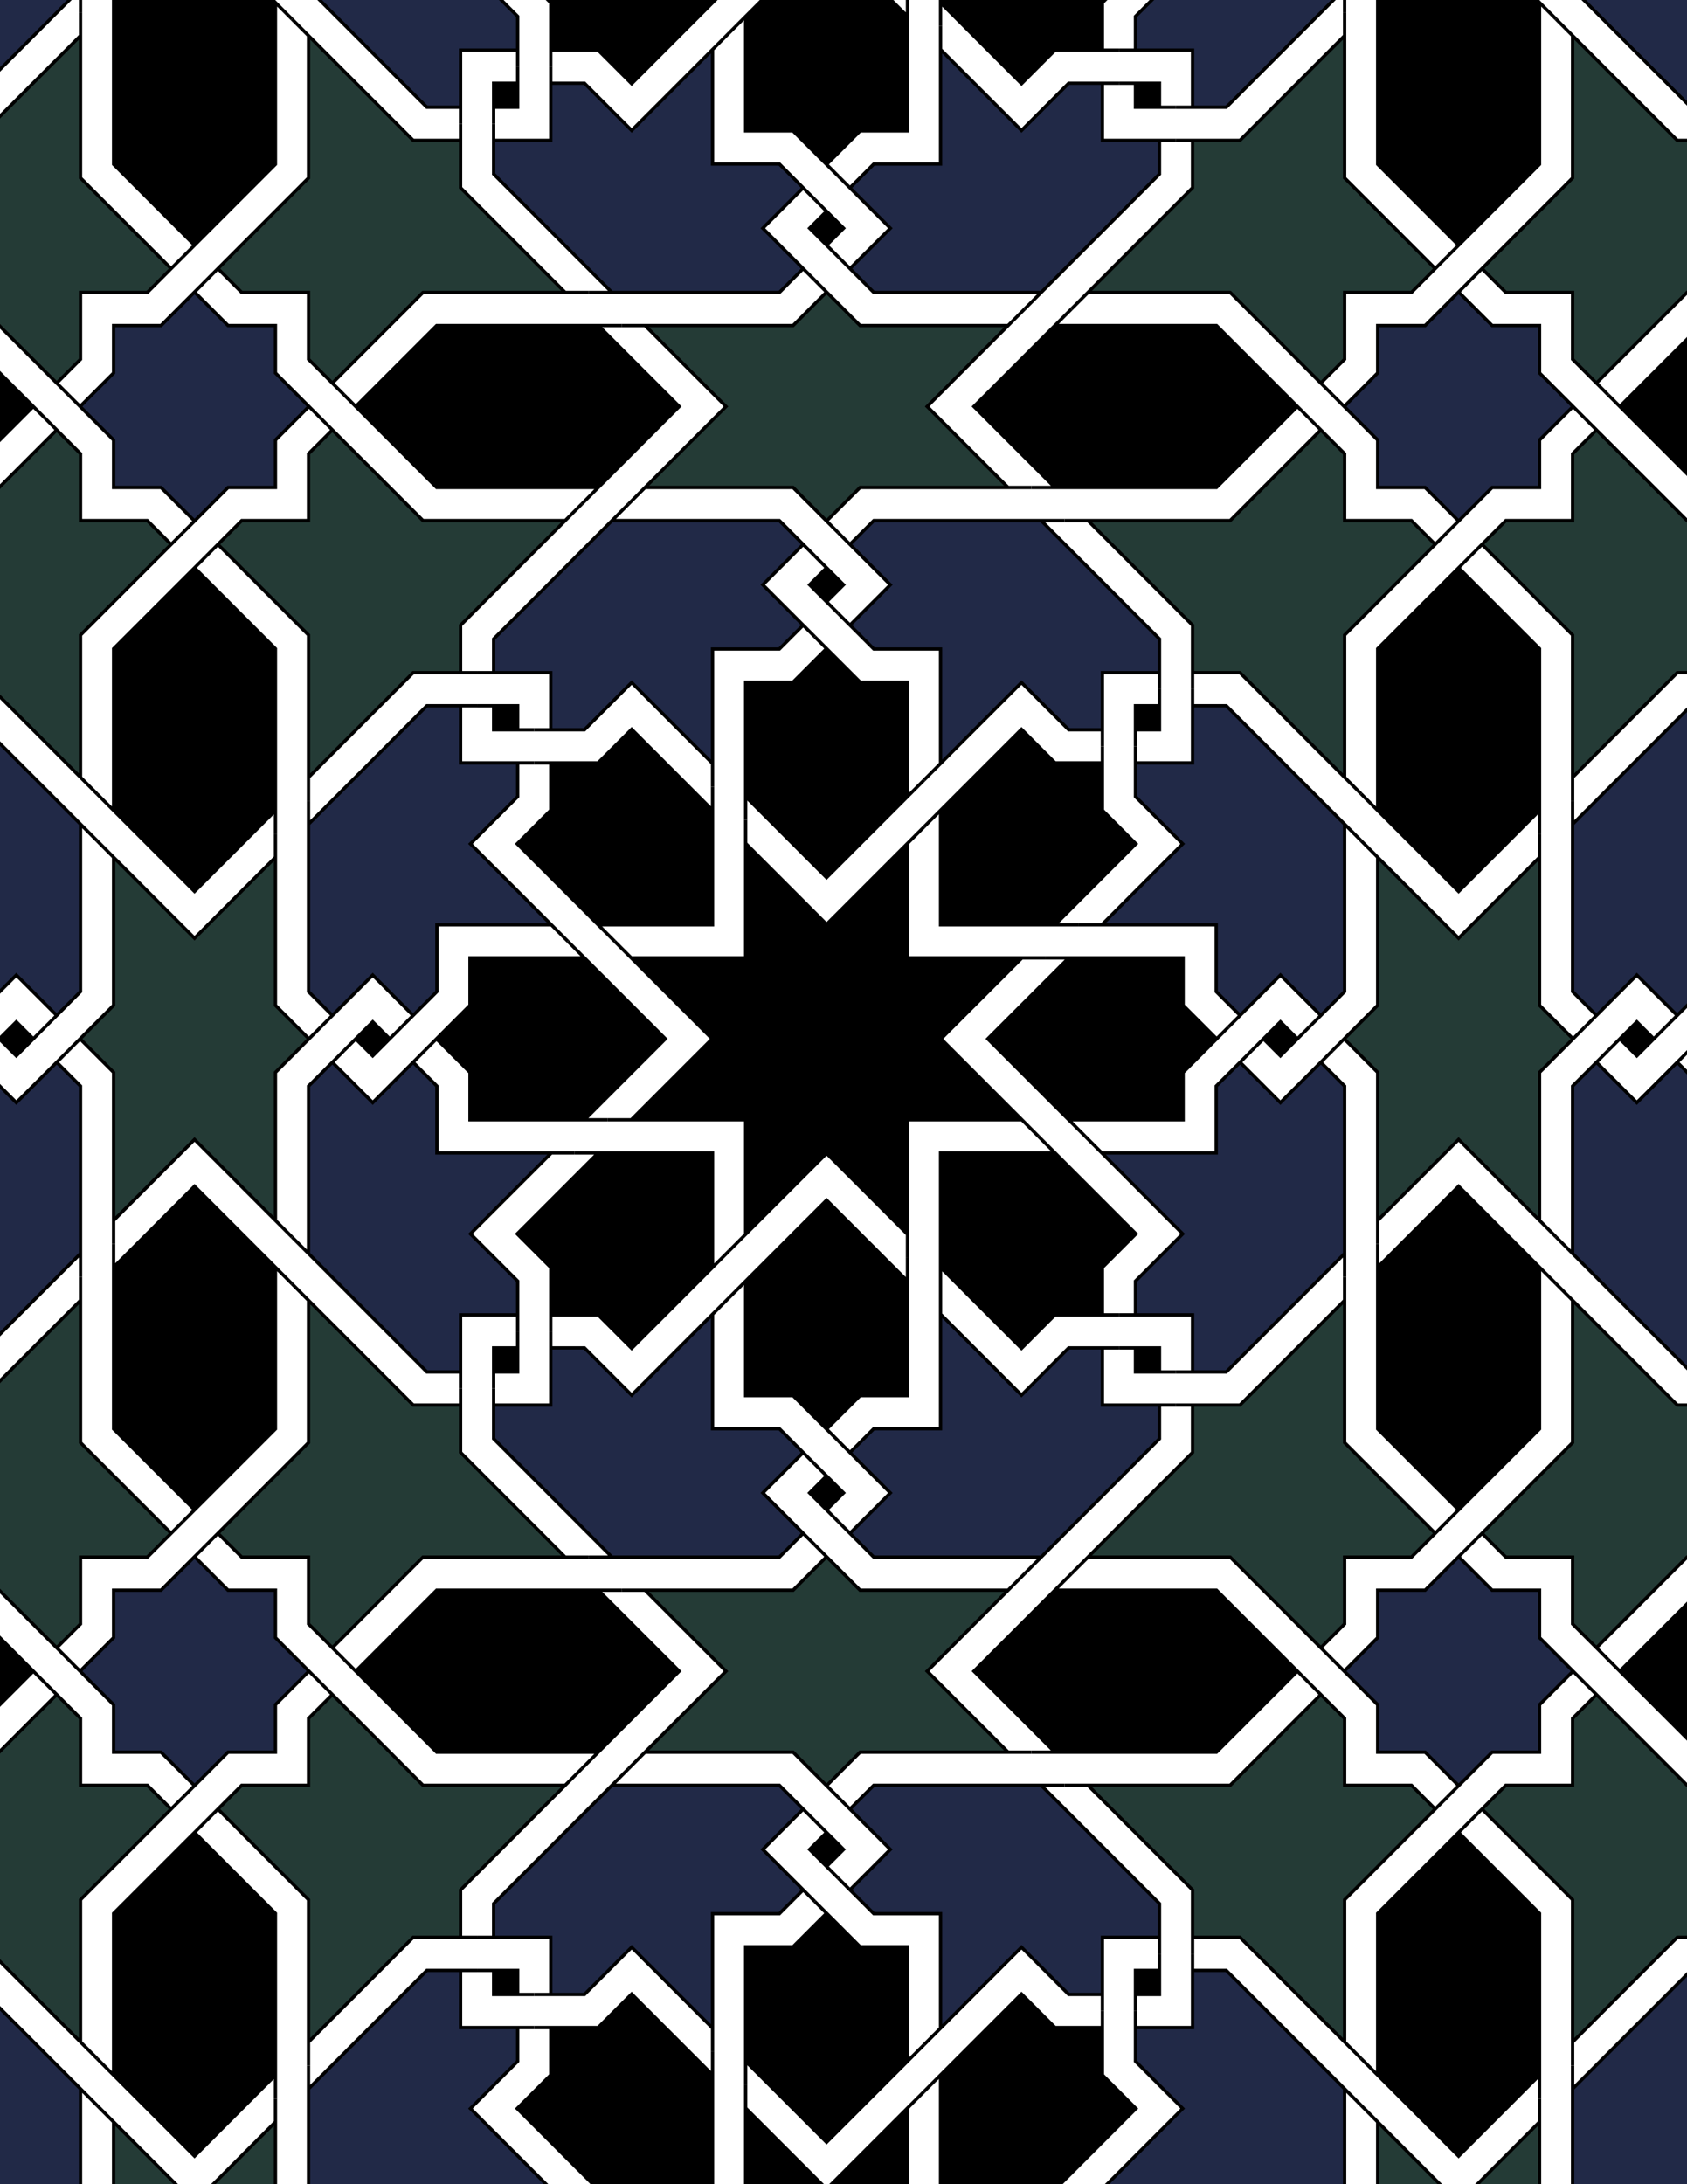 <svg xmlns="http://www.w3.org/2000/svg" xmlns:xlink="http://www.w3.org/1999/xlink" xmlns:inkscape="http://www.inkscape.org/namespaces/inkscape" version="1.1" width="612" height="792" viewBox="0 0 612 792">
<path transform="matrix(.1,0,0,-.1,0,792)" d="M3292.1 3444.4V3359.5 3859.5H3707.3L3767.3 3799.5 3707.3 3859.5 3413.7 4153.1 3707.3 4446.6H3792.1 3707.3 3292.1V4861.8L3352.1 4921.8 3292.1 4861.8 2998.6 4568.2 2705 4861.8V4946.6 4861.8 4446.6H2289.9L2229.9 4506.6 2289.9 4446.6 2583.4 4153.1 2289.9 3859.5H2205 2289.9 2705V3444.4L2645 3384.4 2705 3444.4 2998.6 3737.9"/>
<path transform="matrix(.1,0,0,-.1,0,792)" stroke-width="12" stroke-linecap="butt" stroke-miterlimit="10" stroke-linejoin="miter" fill="none" stroke="#000000" d="M3292.1 3444.4V3359.5 3859.5H3707.3L3767.3 3799.5 3707.3 3859.5 3413.7 4153.1 3707.3 4446.6H3792.1 3707.3 3292.1V4861.8L3352.1 4921.8 3292.1 4861.8 2998.6 4568.2 2705 4861.8V4946.6 4861.8 4446.6H2289.9L2229.9 4506.6 2289.9 4446.6 2583.4 4153.1 2289.9 3859.5H2205 2289.9 2705V3444.4L2645 3384.4 2705 3444.4 2998.6 3737.9Z"/>
<path transform="matrix(.1,0,0,-.1,0,792)" d="M2998.6 4737.9 3292.1 5031.5 3352.1 5091.5 3292.1 5031.5V5446.6H3120.2L2998.6 5568.2 2956.1 5610.7 2998.6 5568.2 2877 5446.6H2705V5031.5 4946.6 5031.5"/>
<path transform="matrix(.1,0,0,-.1,0,792)" stroke-width="12" stroke-linecap="butt" stroke-miterlimit="10" stroke-linejoin="miter" fill="none" stroke="#000000" d="M2998.6 4737.9 3292.1 5031.5 3352.1 5091.5 3292.1 5031.5V5446.6H3120.2L2998.6 5568.2 2956.1 5610.7 2998.6 5568.2 2877 5446.6H2705V5031.5 4946.6 5031.5Z"/>
<path transform="matrix(.1,0,0,-.1,0,792)" d="M2585 4566.6V5066.6 4981.8L2291.5 5275.4 2169.9 5153.8H1997.9 1937.9 1997.9V4981.8L1876.3 4860.2 2169.9 4566.6 2229.9 4506.6 2169.9 4566.6"/>
<path transform="matrix(.1,0,0,-.1,0,792)" stroke-width="12" stroke-linecap="butt" stroke-miterlimit="10" stroke-linejoin="miter" fill="none" stroke="#000000" d="M2585 4566.6V5066.6 4981.8L2291.5 5275.4 2169.9 5153.8H1997.9 1937.9 1997.9V4981.8L1876.3 4860.2 2169.9 4566.6 2229.9 4506.6 2169.9 4566.6Z"/>
<path transform="matrix(.1,0,0,-.1,0,792)" d="M2585 3739.5H2085 2169.9L1876.3 3446 1997.9 3324.4V3152.4 3092.4 3152.4H2169.9L2291.5 3030.8 2585 3324.4 2645 3384.4 2585 3324.4"/>
<path transform="matrix(.1,0,0,-.1,0,792)" stroke-width="12" stroke-linecap="butt" stroke-miterlimit="10" stroke-linejoin="miter" fill="none" stroke="#000000" d="M2585 3739.5H2085 2169.9L1876.3 3446 1997.9 3324.4V3152.4 3092.4 3152.4H2169.9L2291.5 3030.8 2585 3324.4 2645 3384.4 2585 3324.4Z"/>
<path transform="matrix(.1,0,0,-.1,0,792)" d="M3412.1 3739.5V3239.5 3324.4L3705.7 3030.8 3827.3 3152.4H3999.2 4059.2 3999.2V3324.4L4120.8 3446 3827.3 3739.5 3767.3 3799.5 3827.3 3739.5"/>
<path transform="matrix(.1,0,0,-.1,0,792)" stroke-width="12" stroke-linecap="butt" stroke-miterlimit="10" stroke-linejoin="miter" fill="none" stroke="#000000" d="M3412.1 3739.5V3239.5 3324.4L3705.7 3030.8 3827.3 3152.4H3999.2 4059.2 3999.2V3324.4L4120.8 3446 3827.3 3739.5 3767.3 3799.5 3827.3 3739.5Z"/>
<path transform="matrix(.1,0,0,-.1,0,792)" d="M3412.1 4566.6H3912.1 3827.3L4120.8 4860.2 3999.2 4981.8V5153.8 5213.8 5153.8H3827.3L3705.7 5275.4 3412.1 4981.8 3352.1 4921.8 3412.1 4981.8"/>
<path transform="matrix(.1,0,0,-.1,0,792)" stroke-width="12" stroke-linecap="butt" stroke-miterlimit="10" stroke-linejoin="miter" fill="none" stroke="#000000" d="M3412.1 4566.6H3912.1 3827.3L4120.8 4860.2 3999.2 4981.8V5153.8 5213.8 5153.8H3827.3L3705.7 5275.4 3412.1 4981.8 3352.1 4921.8 3412.1 4981.8Z"/>
<path transform="matrix(.1,0,0,-.1,0,792)" d="M2998.6 3568.2 2705 3274.7 2645 3214.7 2705 3274.7V2859.5H2877L2998.6 2737.9 3041 2695.5 2998.6 2737.9 3120.2 2859.5H3292.1V3274.7 3359.5 3274.7"/>
<path transform="matrix(.1,0,0,-.1,0,792)" stroke-width="12" stroke-linecap="butt" stroke-miterlimit="10" stroke-linejoin="miter" fill="none" stroke="#000000" d="M2998.6 3568.2 2705 3274.7 2645 3214.7 2705 3274.7V2859.5H2877L2998.6 2737.9 3041 2695.5 2998.6 2737.9 3120.2 2859.5H3292.1V3274.7 3359.5 3274.7Z"/>
<path transform="matrix(.1,0,0,-.1,0,792)" d="M2413.7 4153.1 2120.2 4446.6 2060.2 4506.6 2120.2 4446.6H1705V4274.7L1583.4 4153.1 1541 4110.7 1583.4 4153.1 1705 4031.5V3859.5H2120.2 2205 2120.2"/>
<path transform="matrix(.1,0,0,-.1,0,792)" stroke-width="12" stroke-linecap="butt" stroke-miterlimit="10" stroke-linejoin="miter" fill="none" stroke="#000000" d="M2413.7 4153.1 2120.2 4446.6 2060.2 4506.6 2120.2 4446.6H1705V4274.7L1583.4 4153.1 1541 4110.7 1583.4 4153.1 1705 4031.5V3859.5H2120.2 2205 2120.2Z"/>
<path transform="matrix(.1,0,0,-.1,0,792)" d="M3583.4 4153.1 3877 3859.5 3937 3799.5 3877 3859.5H4292.1V4031.5L4413.7 4153.1 4456.1 4195.5 4413.7 4153.1 4292.1 4274.7V4446.6H3877 3792.1 3877"/>
<path transform="matrix(.1,0,0,-.1,0,792)" stroke-width="12" stroke-linecap="butt" stroke-miterlimit="10" stroke-linejoin="miter" fill="none" stroke="#000000" d="M3583.4 4153.1 3877 3859.5 3937 3799.5 3877 3859.5H4292.1V4031.5L4413.7 4153.1 4456.1 4195.5 4413.7 4153.1 4292.1 4274.7V4446.6H3877 3792.1 3877Z"/>
<path transform="matrix(.1,0,0,-.1,0,792)" d="M3412.1 5151.5 3352.1 5091.5 3412.1 5151.5 3705.7 5445.1 3877 5273.8H3999.2V5213.8 5273.8 5480.9H4206.3V5420.9 5480.9 5603.1L3777 6032.4H3861.9 3777 3169.9L3083.4 5946 3041 5988.4 3083.4 5946 3229.9 5799.5 3083.4 5653.1 3041 5695.5 3083.4 5653.1 3169.9 5566.6H3412.1" fill="#212947"/>
<path transform="matrix(.1,0,0,-.1,0,792)" stroke-width="12" stroke-linecap="butt" stroke-miterlimit="10" stroke-linejoin="miter" fill="none" stroke="#000000" d="M3412.1 5151.5 3352.1 5091.5 3412.1 5151.5 3705.7 5445.1 3877 5273.8H3999.2V5213.8 5273.8 5480.9H4206.3V5420.9 5480.9 5603.1L3777 6032.4H3861.9 3777 3169.9L3083.4 5946 3041 5988.4 3083.4 5946 3229.9 5799.5 3083.4 5653.1 3041 5695.5 3083.4 5653.1 3169.9 5566.6H3412.1Z"/>
<path transform="matrix(.1,0,0,-.1,0,792)" d="M2585 5151.5V5066.6 5566.6H2827.3L2913.7 5653.1 2956.1 5610.7 2913.7 5653.1 2767.3 5799.5 2913.7 5946 2956.1 5903.6 2913.7 5946 2827.3 6032.4H2220.1L2280.1 6092.4 2220.1 6032.4 1790.8 5603.1V5480.9H1730.8 1790.8 1997.9V5273.8H1937.9 1997.9 2120.2L2291.5 5445.1" fill="#212947"/>
<path transform="matrix(.1,0,0,-.1,0,792)" stroke-width="12" stroke-linecap="butt" stroke-miterlimit="10" stroke-linejoin="miter" fill="none" stroke="#000000" d="M2585 5151.5V5066.6 5566.6H2827.3L2913.7 5653.1 2956.1 5610.7 2913.7 5653.1 2767.3 5799.5 2913.7 5946 2956.1 5903.6 2913.7 5946 2827.3 6032.4H2220.1L2280.1 6092.4 2220.1 6032.4 1790.8 5603.1V5480.9H1730.8 1790.8 1997.9V5273.8H1937.9 1997.9 2120.2L2291.5 5445.1Z"/>
<path transform="matrix(.1,0,0,-.1,0,792)" d="M2585 3154.7 2645 3214.7 2585 3154.7 2291.5 2861.1 2120.2 3032.4H1997.9V3092.4 3032.4 2825.3H1790.8V2885.3 2825.3 2703.1L2220.1 2273.8H2135.3 2220.1 2827.3L2913.7 2360.2 2956.1 2317.8 2913.7 2360.2 2767.3 2506.6 2913.7 2653.1 2956.1 2610.7 2913.7 2653.1 2827.3 2739.5H2585" fill="#212947"/>
<path transform="matrix(.1,0,0,-.1,0,792)" stroke-width="12" stroke-linecap="butt" stroke-miterlimit="10" stroke-linejoin="miter" fill="none" stroke="#000000" d="M2585 3154.7 2645 3214.7 2585 3154.7 2291.5 2861.1 2120.2 3032.4H1997.9V3092.4 3032.4 2825.3H1790.8V2885.3 2825.3 2703.1L2220.1 2273.8H2135.3 2220.1 2827.3L2913.7 2360.2 2956.1 2317.8 2913.7 2360.2 2767.3 2506.6 2913.7 2653.1 2956.1 2610.7 2913.7 2653.1 2827.3 2739.5H2585Z"/>
<path transform="matrix(.1,0,0,-.1,0,792)" d="M3412.1 3154.7V3239.5 2739.5H3169.9L3083.4 2653.1 3041 2695.5 3083.4 2653.1 3229.9 2506.6 3083.4 2360.2 3041 2402.6 3083.4 2360.2 3169.9 2273.8H3777L3717 2213.8 3777 2273.8 4206.3 2703.1V2825.3H4266.3 4206.3 3999.2V3032.4H4059.2 3999.2 3877L3705.7 2861.1" fill="#212947"/>
<path transform="matrix(.1,0,0,-.1,0,792)" stroke-width="12" stroke-linecap="butt" stroke-miterlimit="10" stroke-linejoin="miter" fill="none" stroke="#000000" d="M3412.1 3154.7V3239.5 2739.5H3169.9L3083.4 2653.1 3041 2695.5 3083.4 2653.1 3229.9 2506.6 3083.4 2360.2 3041 2402.6 3083.4 2360.2 3169.9 2273.8H3777L3717 2213.8 3777 2273.8 4206.3 2703.1V2825.3H4266.3 4206.3 3999.2V3032.4H4059.2 3999.2 3877L3705.7 2861.1Z"/>
<path transform="matrix(.1,0,0,-.1,0,792)" d="M2000.2 4566.6 2060.2 4506.6 2000.2 4566.6 1706.6 4860.2 1877.9 5031.5V5153.8H1937.9 1877.9 1670.8V5360.9H1730.8 1670.8 1548.5L1119.2 4931.5V5016.4 4931.5 4324.4L1205.7 4237.9 1163.3 4195.5 1205.7 4237.9 1352.1 4384.4 1498.6 4237.9 1456.1 4195.5 1498.6 4237.9 1585 4324.4V4566.6" fill="#212947"/>
<path transform="matrix(.1,0,0,-.1,0,792)" stroke-width="12" stroke-linecap="butt" stroke-miterlimit="10" stroke-linejoin="miter" fill="none" stroke="#000000" d="M2000.2 4566.6 2060.2 4506.6 2000.2 4566.6 1706.6 4860.2 1877.9 5031.5V5153.8H1937.9 1877.9 1670.8V5360.9H1730.8 1670.8 1548.5L1119.2 4931.5V5016.4 4931.5 4324.4L1205.7 4237.9 1163.3 4195.5 1205.7 4237.9 1352.1 4384.4 1498.6 4237.9 1456.1 4195.5 1498.6 4237.9 1585 4324.4V4566.6Z"/>
<path transform="matrix(.1,0,0,-.1,0,792)" d="M2000.2 3739.5H2085 1585V3981.8L1498.6 4068.2 1541 4110.7 1498.6 4068.2 1352.1 3921.8 1205.7 4068.2 1248.1 4110.7 1205.7 4068.2 1119.2 3981.8V3374.6L1059.2 3434.6 1119.2 3374.6 1548.5 2945.3H1670.8V2885.3 2945.3 3152.4H1877.9V3092.4 3152.4 3274.7L1706.6 3446" fill="#212947"/>
<path transform="matrix(.1,0,0,-.1,0,792)" stroke-width="12" stroke-linecap="butt" stroke-miterlimit="10" stroke-linejoin="miter" fill="none" stroke="#000000" d="M2000.2 3739.5H2085 1585V3981.8L1498.6 4068.2 1541 4110.7 1498.6 4068.2 1352.1 3921.8 1205.7 4068.2 1248.1 4110.7 1205.7 4068.2 1119.2 3981.8V3374.6L1059.2 3434.6 1119.2 3374.6 1548.5 2945.3H1670.8V2885.3 2945.3 3152.4H1877.9V3092.4 3152.4 3274.7L1706.6 3446Z"/>
<path transform="matrix(.1,0,0,-.1,0,792)" d="M3997 3739.5 3937 3799.5 3997 3739.5 4290.5 3446 4119.2 3274.7V3152.4H4059.2 4119.2 4326.3V2945.3H4266.3 4326.3 4448.6L4877.9 3374.6V3289.8 3374.6 3981.8L4791.5 4068.2 4833.9 4110.7 4791.5 4068.2 4645 3921.8 4498.6 4068.2 4541 4110.7 4498.6 4068.2 4412.1 3981.8V3739.5" fill="#212947"/>
<path transform="matrix(.1,0,0,-.1,0,792)" stroke-width="12" stroke-linecap="butt" stroke-miterlimit="10" stroke-linejoin="miter" fill="none" stroke="#000000" d="M3997 3739.5 3937 3799.5 3997 3739.5 4290.5 3446 4119.2 3274.7V3152.4H4059.2 4119.2 4326.3V2945.3H4266.3 4326.3 4448.6L4877.9 3374.6V3289.8 3374.6 3981.8L4791.5 4068.2 4833.9 4110.7 4791.5 4068.2 4645 3921.8 4498.6 4068.2 4541 4110.7 4498.6 4068.2 4412.1 3981.8V3739.5Z"/>
<path transform="matrix(.1,0,0,-.1,0,792)" d="M3997 4566.6H3912.1 4412.1V4324.4L4498.6 4237.9 4456.1 4195.5 4498.6 4237.9 4645 4384.4 4791.5 4237.9 4749 4195.5 4791.5 4237.9 4877.9 4324.4V4931.5L4937.9 4871.5 4877.9 4931.5 4448.6 5360.9H4326.3V5420.9 5360.9 5153.8H4119.2V5213.8 5153.8 5031.5L4290.5 4860.2" fill="#212947"/>
<path transform="matrix(.1,0,0,-.1,0,792)" stroke-width="12" stroke-linecap="butt" stroke-miterlimit="10" stroke-linejoin="miter" fill="none" stroke="#000000" d="M3997 4566.6H3912.1 4412.1V4324.4L4498.6 4237.9 4456.1 4195.5 4498.6 4237.9 4645 4384.4 4791.5 4237.9 4749 4195.5 4791.5 4237.9 4877.9 4324.4V4931.5L4937.9 4871.5 4877.9 4931.5 4448.6 5360.9H4326.3V5420.9 5360.9 5153.8H4119.2V5213.8 5153.8 5031.5L4290.5 4860.2Z"/>
<path transform="matrix(.1,0,0,-.1,0,792)" d="M1877.9 5360.9H1730.8 1790.8V5273.8H1877.9 1937.9 1877.9"/>
<path transform="matrix(.1,0,0,-.1,0,792)" stroke-width="12" stroke-linecap="butt" stroke-miterlimit="10" stroke-linejoin="miter" fill="none" stroke="#000000" d="M1877.9 5360.9H1730.8 1790.8V5273.8H1877.9 1937.9 1877.9Z"/>
<path transform="matrix(.1,0,0,-.1,0,792)" d="M1877.9 3032.4V3092.4 3032.4H1790.8V2945.3 2885.3 2945.3H1877.9"/>
<path transform="matrix(.1,0,0,-.1,0,792)" stroke-width="12" stroke-linecap="butt" stroke-miterlimit="10" stroke-linejoin="miter" fill="none" stroke="#000000" d="M1877.9 3032.4V3092.4 3032.4H1790.8V2945.3 2885.3 2945.3H1877.9Z"/>
<path transform="matrix(.1,0,0,-.1,0,792)" d="M2998.6 5737.9 3041 5695.5 2998.6 5737.9 3060.2 5799.5 2998.6 5861.1 2956.1 5903.6 2998.6 5861.1 2937 5799.5"/>
<path transform="matrix(.1,0,0,-.1,0,792)" stroke-width="12" stroke-linecap="butt" stroke-miterlimit="10" stroke-linejoin="miter" fill="none" stroke="#000000" d="M2998.6 5737.9 3041 5695.5 2998.6 5737.9 3060.2 5799.5 2998.6 5861.1 2956.1 5903.6 2998.6 5861.1 2937 5799.5Z"/>
<path transform="matrix(.1,0,0,-.1,0,792)" d="M4119.2 2945.3H4266.3 4206.3V3032.4H4119.2 4059.2 4119.2"/>
<path transform="matrix(.1,0,0,-.1,0,792)" stroke-width="12" stroke-linecap="butt" stroke-miterlimit="10" stroke-linejoin="miter" fill="none" stroke="#000000" d="M4119.2 2945.3H4266.3 4206.3V3032.4H4119.2 4059.2 4119.2Z"/>
<path transform="matrix(.1,0,0,-.1,0,792)" d="M4119.2 5273.8V5213.8 5273.8H4206.3V5360.9 5420.9 5360.9H4119.2"/>
<path transform="matrix(.1,0,0,-.1,0,792)" stroke-width="12" stroke-linecap="butt" stroke-miterlimit="10" stroke-linejoin="miter" fill="none" stroke="#000000" d="M4119.2 5273.8V5213.8 5273.8H4206.3V5360.9 5420.9 5360.9H4119.2Z"/>
<path transform="matrix(.1,0,0,-.1,0,792)" d="M2998.6 2568.2 2956.1 2610.7 2998.6 2568.2 2937 2506.6 2998.6 2445.1 3041 2402.6 2998.6 2445.1 3060.2 2506.6"/>
<path transform="matrix(.1,0,0,-.1,0,792)" stroke-width="12" stroke-linecap="butt" stroke-miterlimit="10" stroke-linejoin="miter" fill="none" stroke="#000000" d="M2998.6 2568.2 2956.1 2610.7 2998.6 2568.2 2937 2506.6 2998.6 2445.1 3041 2402.6 2998.6 2445.1 3060.2 2506.6Z"/>
<path transform="matrix(.1,0,0,-.1,0,792)" d="M1670.8 5652.8 2050.4 6032.4 2110.4 6092.4 2050.4 6032.4H1534.4L1205.7 6361.1 1163.3 6403.6 1205.7 6361.1 1119.2 6274.7V6032.4H877L790.5 5946 748.102 5903.6 790.5 5946 1119.2 5617.3V5101.3 5016.4 5101.3L1498.8 5480.9H1670.8 1730.8 1670.8" fill="#243b36"/>
<path transform="matrix(.1,0,0,-.1,0,792)" stroke-width="12" stroke-linecap="butt" stroke-miterlimit="10" stroke-linejoin="miter" fill="none" stroke="#000000" d="M1670.8 5652.8 2050.4 6032.4 2110.4 6092.4 2050.4 6032.4H1534.4L1205.7 6361.1 1163.3 6403.6 1205.7 6361.1 1119.2 6274.7V6032.4H877L790.5 5946 748.102 5903.6 790.5 5946 1119.2 5617.3V5101.3 5016.4 5101.3L1498.8 5480.9H1670.8 1730.8 1670.8Z"/>
<path transform="matrix(.1,0,0,-.1,0,792)" d="M1670.8 2825.3V2885.3 2825.3H1498.8L1119.2 3204.9 1059.2 3264.9 1119.2 3204.9V2688.9L790.5 2360.2 748.102 2317.8 790.5 2360.2 877 2273.8H1119.2V2031.5L1205.7 1945.1 1248.1 1902.6 1205.7 1945.1 1534.4 2273.8H2050.4 2135.3 2050.4L1670.8 2653.4" fill="#243b36"/>
<path transform="matrix(.1,0,0,-.1,0,792)" stroke-width="12" stroke-linecap="butt" stroke-miterlimit="10" stroke-linejoin="miter" fill="none" stroke="#000000" d="M1670.8 2825.3V2885.3 2825.3H1498.8L1119.2 3204.9 1059.2 3264.9 1119.2 3204.9V2688.9L790.5 2360.2 748.102 2317.8 790.5 2360.2 877 2273.8H1119.2V2031.5L1205.7 1945.1 1248.1 1902.6 1205.7 1945.1 1534.4 2273.8H2050.4 2135.3 2050.4L1670.8 2653.4Z"/>
<path transform="matrix(.1,0,0,-.1,0,792)" d="M2998.6 6030.8 3041 5988.4 2998.6 6030.8 3120.2 6152.4H3657 3741.9 3657L3363.5 6446 3657 6739.5 3717 6799.5 3657 6739.5H3120.2L2998.6 6861.1 2956.1 6903.6 2998.6 6861.1 2877 6739.5H2340.1 2255.3 2340.1L2633.7 6446 2340.1 6152.4 2280.1 6092.4 2340.1 6152.4H2877" fill="#243b36"/>
<path transform="matrix(.1,0,0,-.1,0,792)" stroke-width="12" stroke-linecap="butt" stroke-miterlimit="10" stroke-linejoin="miter" fill="none" stroke="#000000" d="M2998.6 6030.8 3041 5988.4 2998.6 6030.8 3120.2 6152.4H3657 3741.9 3657L3363.5 6446 3657 6739.5 3717 6799.5 3657 6739.5H3120.2L2998.6 6861.1 2956.1 6903.6 2998.6 6861.1 2877 6739.5H2340.1 2255.3 2340.1L2633.7 6446 2340.1 6152.4 2280.1 6092.4 2340.1 6152.4H2877Z"/>
<path transform="matrix(.1,0,0,-.1,0,792)" d="M4326.3 5652.8V5420.9 5480.9H4498.3L4877.9 5101.3 4937.9 5041.3 4877.9 5101.3V5617.3L5206.6 5946 5249 5988.4 5206.6 5946 5120.2 6032.4H4877.9V6274.7L4791.5 6361.1 4749 6403.6 4791.5 6361.1 4462.8 6032.4H3946.7 3861.9 3946.7" fill="#243b36"/>
<path transform="matrix(.1,0,0,-.1,0,792)" stroke-width="12" stroke-linecap="butt" stroke-miterlimit="10" stroke-linejoin="miter" fill="none" stroke="#000000" d="M4326.3 5652.8V5420.9 5480.9H4498.3L4877.9 5101.3 4937.9 5041.3 4877.9 5101.3V5617.3L5206.6 5946 5249 5988.4 5206.6 5946 5120.2 6032.4H4877.9V6274.7L4791.5 6361.1 4749 6403.6 4791.5 6361.1 4462.8 6032.4H3946.7 3861.9 3946.7Z"/>
<path transform="matrix(.1,0,0,-.1,0,792)" d="M4326.3 2653.4 3946.7 2273.8 3886.7 2213.8 3946.7 2273.8H4462.8L4791.5 1945.1 4833.9 1902.6 4791.5 1945.1 4877.9 2031.5V2273.8H5120.2L5206.6 2360.2 5249 2402.6 5206.6 2360.2 4877.9 2688.9V3204.9 3289.8 3204.9L4498.3 2825.3H4326.3 4266.3 4326.3" fill="#243b36"/>
<path transform="matrix(.1,0,0,-.1,0,792)" stroke-width="12" stroke-linecap="butt" stroke-miterlimit="10" stroke-linejoin="miter" fill="none" stroke="#000000" d="M4326.3 2653.4 3946.7 2273.8 3886.7 2213.8 3946.7 2273.8H4462.8L4791.5 1945.1 4833.9 1902.6 4791.5 1945.1 4877.9 2031.5V2273.8H5120.2L5206.6 2360.2 5249 2402.6 5206.6 2360.2 4877.9 2688.9V3204.9 3289.8 3204.9L4498.3 2825.3H4326.3 4266.3 4326.3Z"/>
<path transform="matrix(.1,0,0,-.1,0,792)" d="M2998.6 2275.4 2956.1 2317.8 2998.6 2275.4 2877 2153.8H2340.1 2255.3 2340.1L2633.7 1860.2 2340.1 1566.6 2280.1 1506.6 2340.1 1566.6H2877L2998.6 1445.1 3041 1402.6 2998.6 1445.1 3120.2 1566.6H3657 3741.9 3657L3363.5 1860.2 3657 2153.8 3717 2213.8 3657 2153.8H3120.2" fill="#243b36"/>
<path transform="matrix(.1,0,0,-.1,0,792)" stroke-width="12" stroke-linecap="butt" stroke-miterlimit="10" stroke-linejoin="miter" fill="none" stroke="#000000" d="M2998.6 2275.4 2956.1 2317.8 2998.6 2275.4 2877 2153.8H2340.1 2255.3 2340.1L2633.7 1860.2 2340.1 1566.6 2280.1 1506.6 2340.1 1566.6H2877L2998.6 1445.1 3041 1402.6 2998.6 1445.1 3120.2 1566.6H3657 3741.9 3657L3363.5 1860.2 3657 2153.8 3717 2213.8 3657 2153.8H3120.2Z"/>
<path transform="matrix(.1,0,0,-.1,0,792)" d="M3826.7 6152.4H3741.9 4413.1L4706.6 6446 4749 6403.6 4706.6 6446 4413.1 6739.5H3826.7L3886.7 6799.5 3826.7 6739.5 3533.2 6446"/>
<path transform="matrix(.1,0,0,-.1,0,792)" stroke-width="12" stroke-linecap="butt" stroke-miterlimit="10" stroke-linejoin="miter" fill="none" stroke="#000000" d="M3826.7 6152.4H3741.9 4413.1L4706.6 6446 4749 6403.6 4706.6 6446 4413.1 6739.5H3826.7L3886.7 6799.5 3826.7 6739.5 3533.2 6446Z"/>
<path transform="matrix(.1,0,0,-.1,0,792)" d="M2170.4 6152.4 2110.4 6092.4 2170.4 6152.4 2464 6446 2170.4 6739.5H2255.3 2170.4 1584.1L1290.5 6446 1248.1 6488.4 1290.5 6446 1584.1 6152.4"/>
<path transform="matrix(.1,0,0,-.1,0,792)" stroke-width="12" stroke-linecap="butt" stroke-miterlimit="10" stroke-linejoin="miter" fill="none" stroke="#000000" d="M2170.4 6152.4 2110.4 6092.4 2170.4 6152.4 2464 6446 2170.4 6739.5H2255.3 2170.4 1584.1L1290.5 6446 1248.1 6488.4 1290.5 6446 1584.1 6152.4Z"/>
<path transform="matrix(.1,0,0,-.1,0,792)" d="M1584.1 2153.8 1290.5 1860.2 1248.1 1902.6 1290.5 1860.2 1584.1 1566.6H2170.4L2110.4 1506.6 2170.4 1566.6 2464 1860.2 2170.4 2153.8H2255.3 2170.4"/>
<path transform="matrix(.1,0,0,-.1,0,792)" stroke-width="12" stroke-linecap="butt" stroke-miterlimit="10" stroke-linejoin="miter" fill="none" stroke="#000000" d="M1584.1 2153.8 1290.5 1860.2 1248.1 1902.6 1290.5 1860.2 1584.1 1566.6H2170.4L2110.4 1506.6 2170.4 1566.6 2464 1860.2 2170.4 2153.8H2255.3 2170.4Z"/>
<path transform="matrix(.1,0,0,-.1,0,792)" d="M3826.7 2153.8 3886.7 2213.8 3826.7 2153.8 3533.2 1860.2 3826.7 1566.6H3741.9 3826.7 4413.1L4706.6 1860.2 4749 1817.8 4706.6 1860.2 4413.1 2153.8"/>
<path transform="matrix(.1,0,0,-.1,0,792)" stroke-width="12" stroke-linecap="butt" stroke-miterlimit="10" stroke-linejoin="miter" fill="none" stroke="#000000" d="M3826.7 2153.8 3886.7 2213.8 3826.7 2153.8 3533.2 1860.2 3826.7 1566.6H3741.9 3826.7 4413.1L4706.6 1860.2 4749 1817.8 4706.6 1860.2 4413.1 2153.8Z"/>
<path transform="matrix(.1,0,0,-.1,0,792)" d="M1413.7 4153.1 1456.1 4195.5 1413.7 4153.1 1352.1 4214.7 1290.5 4153.1 1248.1 4110.7 1290.5 4153.1 1352.1 4091.5"/>
<path transform="matrix(.1,0,0,-.1,0,792)" stroke-width="12" stroke-linecap="butt" stroke-miterlimit="10" stroke-linejoin="miter" fill="none" stroke="#000000" d="M1413.7 4153.1 1456.1 4195.5 1413.7 4153.1 1352.1 4214.7 1290.5 4153.1 1248.1 4110.7 1290.5 4153.1 1352.1 4091.5Z"/>
<path transform="matrix(.1,0,0,-.1,0,792)" d="M4583.4 4153.1 4541 4110.7 4583.4 4153.1 4645 4091.5 4706.6 4153.1 4749 4195.5 4706.6 4153.1 4645 4214.7"/>
<path transform="matrix(.1,0,0,-.1,0,792)" stroke-width="12" stroke-linecap="butt" stroke-miterlimit="10" stroke-linejoin="miter" fill="none" stroke="#000000" d="M4583.4 4153.1 4541 4110.7 4583.4 4153.1 4645 4091.5 4706.6 4153.1 4749 4195.5 4706.6 4153.1 4645 4214.7Z"/>
<path transform="matrix(.1,0,0,-.1,0,792)" d="M1120.8 6446 1163.3 6403.6 1120.8 6446 999.199 6567.6V6739.5H827.301L705.699 6861.1 748.102 6903.6 705.699 6861.1 584.102 6739.5H412.102V6567.6L290.5 6446 248.102 6488.4 290.5 6446 412.102 6324.4V6152.4H584.102L705.699 6030.8 663.301 5988.4 705.699 6030.8 827.301 6152.4H999.199V6324.4" fill="#212947"/>
<path transform="matrix(.1,0,0,-.1,0,792)" stroke-width="12" stroke-linecap="butt" stroke-miterlimit="10" stroke-linejoin="miter" fill="none" stroke="#000000" d="M1120.8 6446 1163.3 6403.6 1120.8 6446 999.199 6567.6V6739.5H827.301L705.699 6861.1 748.102 6903.6 705.699 6861.1 584.102 6739.5H412.102V6567.6L290.5 6446 248.102 6488.4 290.5 6446 412.102 6324.4V6152.4H584.102L705.699 6030.8 663.301 5988.4 705.699 6030.8 827.301 6152.4H999.199V6324.4Z"/>
<path transform="matrix(.1,0,0,-.1,0,792)" d="M1205.7 6530.8 1248.1 6488.4 1205.7 6530.8 1534.4 6859.5H2050.4 2135.3 2050.4L1670.8 7239.2V7411.1 7471.1 7411.1H1498.8L1119.2 7790.7 1059.2 7850.7 1119.2 7790.7V7274.7L790.5 6946 748.102 6903.6 790.5 6946 877 6859.5H1119.2V6617.3" fill="#243b36"/>
<path transform="matrix(.1,0,0,-.1,0,792)" stroke-width="12" stroke-linecap="butt" stroke-miterlimit="10" stroke-linejoin="miter" fill="none" stroke="#000000" d="M1205.7 6530.8 1248.1 6488.4 1205.7 6530.8 1534.4 6859.5H2050.4 2135.3 2050.4L1670.8 7239.2V7411.1 7471.1 7411.1H1498.8L1119.2 7790.7 1059.2 7850.7 1119.2 7790.7V7274.7L790.5 6946 748.102 6903.6 790.5 6946 877 6859.5H1119.2V6617.3Z"/>
<path transform="matrix(.1,0,0,-.1,0,792)" d="M1120.8 4153.1 1163.3 4195.5 1120.8 4153.1 999.199 4274.7V4811.5 4896.4 4811.5L705.699 4518 412.102 4811.5 352.102 4871.5 412.102 4811.5V4274.7L290.5 4153.1 248.102 4110.7 290.5 4153.1 412.102 4031.5V3494.6 3409.8 3494.6L705.699 3788.2 999.199 3494.6 1059.2 3434.6 999.199 3494.6V4031.5" fill="#243b36"/>
<path transform="matrix(.1,0,0,-.1,0,792)" stroke-width="12" stroke-linecap="butt" stroke-miterlimit="10" stroke-linejoin="miter" fill="none" stroke="#000000" d="M1120.8 4153.1 1163.3 4195.5 1120.8 4153.1 999.199 4274.7V4811.5 4896.4 4811.5L705.699 4518 412.102 4811.5 352.102 4871.5 412.102 4811.5V4274.7L290.5 4153.1 248.102 4110.7 290.5 4153.1 412.102 4031.5V3494.6 3409.8 3494.6L705.699 3788.2 999.199 3494.6 1059.2 3434.6 999.199 3494.6V4031.5Z"/>
<path transform="matrix(.1,0,0,-.1,0,792)" d="M1205.7 1775.4 1163.3 1817.8 1205.7 1775.4 1119.2 1688.9V1446.6H877L790.5 1360.2 748.102 1317.8 790.5 1360.2 1119.2 1031.5V515.5 430.602 515.5L1498.8 895.102H1670.8 1730.8 1670.8V1067L2050.4 1446.6 2110.4 1506.6 2050.4 1446.6H1534.4" fill="#243b36"/>
<path transform="matrix(.1,0,0,-.1,0,792)" stroke-width="12" stroke-linecap="butt" stroke-miterlimit="10" stroke-linejoin="miter" fill="none" stroke="#000000" d="M1205.7 1775.4 1163.3 1817.8 1205.7 1775.4 1119.2 1688.9V1446.6H877L790.5 1360.2 748.102 1317.8 790.5 1360.2 1119.2 1031.5V515.5 430.602 515.5L1498.8 895.102H1670.8 1730.8 1670.8V1067L2050.4 1446.6 2110.4 1506.6 2050.4 1446.6H1534.4Z"/>
<path transform="matrix(.1,0,0,-.1,0,792)" d="M1120.8 1860.2 1163.3 1817.8 1120.8 1860.2 999.199 1981.8V2153.8H827.301L705.699 2275.4 748.102 2317.8 705.699 2275.4 584.102 2153.8H412.102V1981.8L290.5 1860.2 248.102 1902.6 290.5 1860.2 412.102 1738.6V1566.6H584.102L705.699 1445.1 663.301 1402.6 705.699 1445.1 827.301 1566.6H999.199V1738.6" fill="#212947"/>
<path transform="matrix(.1,0,0,-.1,0,792)" stroke-width="12" stroke-linecap="butt" stroke-miterlimit="10" stroke-linejoin="miter" fill="none" stroke="#000000" d="M1120.8 1860.2 1163.3 1817.8 1120.8 1860.2 999.199 1981.8V2153.8H827.301L705.699 2275.4 748.102 2317.8 705.699 2275.4 584.102 2153.8H412.102V1981.8L290.5 1860.2 248.102 1902.6 290.5 1860.2 412.102 1738.6V1566.6H584.102L705.699 1445.1 663.301 1402.6 705.699 1445.1 827.301 1566.6H999.199V1738.6Z"/>
<path transform="matrix(.1,0,0,-.1,0,792)" d="M4876.3 1860.2 4833.9 1902.6 4876.3 1860.2 4997.9 1738.6V1566.6H5169.9L5291.5 1445.1 5249 1402.6 5291.5 1445.1 5413.1 1566.6H5585V1738.6L5706.6 1860.2 5749 1817.8 5706.6 1860.2 5585 1981.8V2153.8H5413.1L5291.5 2275.4 5333.9 2317.8 5291.5 2275.4 5169.9 2153.8H4997.9V1981.8" fill="#212947"/>
<path transform="matrix(.1,0,0,-.1,0,792)" stroke-width="12" stroke-linecap="butt" stroke-miterlimit="10" stroke-linejoin="miter" fill="none" stroke="#000000" d="M4876.3 1860.2 4833.9 1902.6 4876.3 1860.2 4997.9 1738.6V1566.6H5169.9L5291.5 1445.1 5249 1402.6 5291.5 1445.1 5413.1 1566.6H5585V1738.6L5706.6 1860.2 5749 1817.8 5706.6 1860.2 5585 1981.8V2153.8H5413.1L5291.5 2275.4 5333.9 2317.8 5291.5 2275.4 5169.9 2153.8H4997.9V1981.8Z"/>
<path transform="matrix(.1,0,0,-.1,0,792)" d="M4791.5 1775.4 4749 1817.8 4791.5 1775.4 4462.8 1446.6H3946.7 3861.9 3946.7L4326.3 1067V895.102 835.102 895.102H4498.3L4877.9 515.5 4937.9 455.5 4877.9 515.5V1031.5L5206.6 1360.2 5249 1402.6 5206.6 1360.2 5120.2 1446.6H4877.9V1688.9" fill="#243b36"/>
<path transform="matrix(.1,0,0,-.1,0,792)" stroke-width="12" stroke-linecap="butt" stroke-miterlimit="10" stroke-linejoin="miter" fill="none" stroke="#000000" d="M4791.5 1775.4 4749 1817.8 4791.5 1775.4 4462.8 1446.6H3946.7 3861.9 3946.7L4326.3 1067V895.102 835.102 895.102H4498.3L4877.9 515.5 4937.9 455.5 4877.9 515.5V1031.5L5206.6 1360.2 5249 1402.6 5206.6 1360.2 5120.2 1446.6H4877.9V1688.9Z"/>
<path transform="matrix(.1,0,0,-.1,0,792)" d="M4876.3 4153.1 4833.9 4110.7 4876.3 4153.1 4997.9 4031.5V3494.6 3409.8 3494.6L5291.5 3788.2 5585 3494.6 5645 3434.6 5585 3494.6V4031.5L5706.6 4153.1 5749 4195.5 5706.6 4153.1 5585 4274.7V4811.5 4896.4 4811.5L5291.5 4518 4997.9 4811.5 4937.9 4871.5 4997.9 4811.5V4274.7" fill="#243b36"/>
<path transform="matrix(.1,0,0,-.1,0,792)" stroke-width="12" stroke-linecap="butt" stroke-miterlimit="10" stroke-linejoin="miter" fill="none" stroke="#000000" d="M4876.3 4153.1 4833.9 4110.7 4876.3 4153.1 4997.9 4031.5V3494.6 3409.8 3494.6L5291.5 3788.2 5585 3494.6 5645 3434.6 5585 3494.6V4031.5L5706.6 4153.1 5749 4195.5 5706.6 4153.1 5585 4274.7V4811.5 4896.4 4811.5L5291.5 4518 4997.9 4811.5 4937.9 4871.5 4997.9 4811.5V4274.7Z"/>
<path transform="matrix(.1,0,0,-.1,0,792)" d="M4791.5 6530.8 4833.9 6488.4 4791.5 6530.8 4877.9 6617.3V6859.5H5120.2L5206.6 6946 5249 6988.4 5206.6 6946 4877.9 7274.7V7790.7 7875.6 7790.7L4498.3 7411.1H4326.3 4266.3 4326.3V7239.2L3946.7 6859.5 3886.7 6799.5 3946.7 6859.5H4462.8" fill="#243b36"/>
<path transform="matrix(.1,0,0,-.1,0,792)" stroke-width="12" stroke-linecap="butt" stroke-miterlimit="10" stroke-linejoin="miter" fill="none" stroke="#000000" d="M4791.5 6530.8 4833.9 6488.4 4791.5 6530.8 4877.9 6617.3V6859.5H5120.2L5206.6 6946 5249 6988.4 5206.6 6946 4877.9 7274.7V7790.7 7875.6 7790.7L4498.3 7411.1H4326.3 4266.3 4326.3V7239.2L3946.7 6859.5 3886.7 6799.5 3946.7 6859.5H4462.8Z"/>
<path transform="matrix(.1,0,0,-.1,0,792)" d="M4876.3 6446 4833.9 6488.4 4876.3 6446 4997.9 6324.4V6152.4H5169.9L5291.5 6030.8 5249 5988.4 5291.5 6030.8 5413.1 6152.4H5585V6324.4L5706.6 6446 5749 6403.6 5706.6 6446 5585 6567.6V6739.5H5413.1L5291.5 6861.1 5333.9 6903.6 5291.5 6861.1 5169.9 6739.5H4997.9V6567.6" fill="#212947"/>
<path transform="matrix(.1,0,0,-.1,0,792)" stroke-width="12" stroke-linecap="butt" stroke-miterlimit="10" stroke-linejoin="miter" fill="none" stroke="#000000" d="M4876.3 6446 4833.9 6488.4 4876.3 6446 4997.9 6324.4V6152.4H5169.9L5291.5 6030.8 5249 5988.4 5291.5 6030.8 5413.1 6152.4H5585V6324.4L5706.6 6446 5749 6403.6 5706.6 6446 5585 6567.6V6739.5H5413.1L5291.5 6861.1 5333.9 6903.6 5291.5 6861.1 5169.9 6739.5H4997.9V6567.6Z"/>
<path transform="matrix(.1,0,0,-.1,0,792)" d="M3777 6859.5 3717 6799.5 3777 6859.5 4206.3 7288.9V7411.1H4266.3 4206.3 3999.2V7618.2H4059.2 3999.2 3877L3705.7 7446.9 3412.1 7740.5V7825.3 7740.5 7325.3H3169.9L3083.4 7238.9 3041 7281.3 3083.4 7238.9 3229.9 7092.4 3083.4 6946 3041 6988.4 3083.4 6946 3169.9 6859.5" fill="#212947"/>
<path transform="matrix(.1,0,0,-.1,0,792)" stroke-width="12" stroke-linecap="butt" stroke-miterlimit="10" stroke-linejoin="miter" fill="none" stroke="#000000" d="M3777 6859.5 3717 6799.5 3777 6859.5 4206.3 7288.9V7411.1H4266.3 4206.3 3999.2V7618.2H4059.2 3999.2 3877L3705.7 7446.9 3412.1 7740.5V7825.3 7740.5 7325.3H3169.9L3083.4 7238.9 3041 7281.3 3083.4 7238.9 3229.9 7092.4 3083.4 6946 3041 6988.4 3083.4 6946 3169.9 6859.5Z"/>
<path transform="matrix(.1,0,0,-.1,0,792)" d="M2827.3 6859.5 2913.7 6946 2956.1 6903.6 2913.7 6946 2767.3 7092.4 2913.7 7238.9 2956.1 7196.5 2913.7 7238.9 2827.3 7325.3H2585V7740.5L2645 7800.5 2585 7740.5 2291.5 7446.9 2120.2 7618.2H1997.9V7678.2 7618.2 7411.1H1790.8V7471.1 7411.1 7288.9L2220.1 6859.5H2135.3 2220.1" fill="#212947"/>
<path transform="matrix(.1,0,0,-.1,0,792)" stroke-width="12" stroke-linecap="butt" stroke-miterlimit="10" stroke-linejoin="miter" fill="none" stroke="#000000" d="M2827.3 6859.5 2913.7 6946 2956.1 6903.6 2913.7 6946 2767.3 7092.4 2913.7 7238.9 2956.1 7196.5 2913.7 7238.9 2827.3 7325.3H2585V7740.5L2645 7800.5 2585 7740.5 2291.5 7446.9 2120.2 7618.2H1997.9V7678.2 7618.2 7411.1H1790.8V7471.1 7411.1 7288.9L2220.1 6859.5H2135.3 2220.1Z"/>
<path transform="matrix(.1,0,0,-.1,0,792)" d="M999.199 5567.6 705.699 5861.1 748.102 5903.6 705.699 5861.1 412.102 5567.6V4981.3L352.102 5041.3 412.102 4981.3 705.699 4687.7 999.199 4981.3V4896.4 4981.3"/>
<path transform="matrix(.1,0,0,-.1,0,792)" stroke-width="12" stroke-linecap="butt" stroke-miterlimit="10" stroke-linejoin="miter" fill="none" stroke="#000000" d="M999.199 5567.6 705.699 5861.1 748.102 5903.6 705.699 5861.1 412.102 5567.6V4981.3L352.102 5041.3 412.102 4981.3 705.699 4687.7 999.199 4981.3V4896.4 4981.3Z"/>
<path transform="matrix(.1,0,0,-.1,0,792)" d="M999.199 3324.9 1059.2 3264.9 999.199 3324.9 705.699 3618.5 412.102 3324.9V3409.8 3324.9 2738.6L705.699 2445.1 663.301 2402.6 705.699 2445.1 999.199 2738.6"/>
<path transform="matrix(.1,0,0,-.1,0,792)" stroke-width="12" stroke-linecap="butt" stroke-miterlimit="10" stroke-linejoin="miter" fill="none" stroke="#000000" d="M999.199 3324.9 1059.2 3264.9 999.199 3324.9 705.699 3618.5 412.102 3324.9V3409.8 3324.9 2738.6L705.699 2445.1 663.301 2402.6 705.699 2445.1 999.199 2738.6Z"/>
<path transform="matrix(.1,0,0,-.1,0,792)" d="M2220.1 1446.6 2280.1 1506.6 2220.1 1446.6 1790.8 1017.3V895.102H1730.8 1790.8 1997.9V688H1937.9 1997.9 2120.2L2291.5 859.301 2585 565.699V480.898 565.699 980.898H2827.3L2913.7 1067.3 2956.1 1024.9 2913.7 1067.3 2767.3 1213.8 2913.7 1360.2 2956.1 1317.8 2913.7 1360.2 2827.3 1446.6" fill="#212947"/>
<path transform="matrix(.1,0,0,-.1,0,792)" stroke-width="12" stroke-linecap="butt" stroke-miterlimit="10" stroke-linejoin="miter" fill="none" stroke="#000000" d="M2220.1 1446.6 2280.1 1506.6 2220.1 1446.6 1790.8 1017.3V895.102H1730.8 1790.8 1997.9V688H1937.9 1997.9 2120.2L2291.5 859.301 2585 565.699V480.898 565.699 980.898H2827.3L2913.7 1067.3 2956.1 1024.9 2913.7 1067.3 2767.3 1213.8 2913.7 1360.2 2956.1 1317.8 2913.7 1360.2 2827.3 1446.6Z"/>
<path transform="matrix(.1,0,0,-.1,0,792)" d="M3169.9 1446.6 3083.4 1360.2 3041 1402.6 3083.4 1360.2 3229.9 1213.8 3083.4 1067.3 3041 1109.7 3083.4 1067.3 3169.9 980.898H3412.1V565.699L3352.1 505.699 3412.1 565.699 3705.7 859.301 3877 688H3999.2V628 688 895.102H4206.3V835.102 895.102 1017.3L3777 1446.6H3861.9 3777" fill="#212947"/>
<path transform="matrix(.1,0,0,-.1,0,792)" stroke-width="12" stroke-linecap="butt" stroke-miterlimit="10" stroke-linejoin="miter" fill="none" stroke="#000000" d="M3169.9 1446.6 3083.4 1360.2 3041 1402.6 3083.4 1360.2 3229.9 1213.8 3083.4 1067.3 3041 1109.7 3083.4 1067.3 3169.9 980.898H3412.1V565.699L3352.1 505.699 3412.1 565.699 3705.7 859.301 3877 688H3999.2V628 688 895.102H4206.3V835.102 895.102 1017.3L3777 1446.6H3861.9 3777Z"/>
<path transform="matrix(.1,0,0,-.1,0,792)" d="M4997.9 2738.6 5291.5 2445.1 5249 2402.6 5291.5 2445.1 5585 2738.6V3324.9L5645 3264.9 5585 3324.9 5291.5 3618.5 4997.9 3324.9V3409.8 3324.9"/>
<path transform="matrix(.1,0,0,-.1,0,792)" stroke-width="12" stroke-linecap="butt" stroke-miterlimit="10" stroke-linejoin="miter" fill="none" stroke="#000000" d="M4997.9 2738.6 5291.5 2445.1 5249 2402.6 5291.5 2445.1 5585 2738.6V3324.9L5645 3264.9 5585 3324.9 5291.5 3618.5 4997.9 3324.9V3409.8 3324.9Z"/>
<path transform="matrix(.1,0,0,-.1,0,792)" d="M4997.9 4981.3 4937.9 5041.3 4997.9 4981.3 5291.5 4687.7 5585 4981.3V4896.4 4981.3 5567.6L5291.5 5861.1 5333.9 5903.6 5291.5 5861.1 4997.9 5567.6"/>
<path transform="matrix(.1,0,0,-.1,0,792)" stroke-width="12" stroke-linecap="butt" stroke-miterlimit="10" stroke-linejoin="miter" fill="none" stroke="#000000" d="M4997.9 4981.3 4937.9 5041.3 4997.9 4981.3 5291.5 4687.7 5585 4981.3V4896.4 4981.3 5567.6L5291.5 5861.1 5333.9 5903.6 5291.5 5861.1 4997.9 5567.6Z"/>
<path transform="matrix(.1,0,0,-.1,0,792)" d="M2998.6 7030.8 3041 6988.4 2998.6 7030.8 3060.2 7092.4 2998.6 7154 2956.1 7196.5 2998.6 7154 2937 7092.4"/>
<path transform="matrix(.1,0,0,-.1,0,792)" stroke-width="12" stroke-linecap="butt" stroke-miterlimit="10" stroke-linejoin="miter" fill="none" stroke="#000000" d="M2998.6 7030.8 3041 6988.4 2998.6 7030.8 3060.2 7092.4 2998.6 7154 2956.1 7196.5 2998.6 7154 2937 7092.4Z"/>
<path transform="matrix(.1,0,0,-.1,0,792)" d="M2998.6 1275.4 2956.1 1317.8 2998.6 1275.4 2937 1213.8 2998.6 1152.2 3041 1109.7 2998.6 1152.2 3060.2 1213.8"/>
<path transform="matrix(.1,0,0,-.1,0,792)" stroke-width="12" stroke-linecap="butt" stroke-miterlimit="10" stroke-linejoin="miter" fill="none" stroke="#000000" d="M2998.6 1275.4 2956.1 1317.8 2998.6 1275.4 2937 1213.8 2998.6 1152.2 3041 1109.7 2998.6 1152.2 3060.2 1213.8Z"/>
<path transform="matrix(.1,0,0,-.1,0,792)" d="M2998.6 7323.7 3041 7281.3 2998.6 7323.7 3120.2 7445.3H3292.1V7860.5 7945.3 7860.5L2998.6 8154 2705 7860.5 2645 7800.5 2705 7860.5V7445.3H2877"/>
<path transform="matrix(.1,0,0,-.1,0,792)" stroke-width="12" stroke-linecap="butt" stroke-miterlimit="10" stroke-linejoin="miter" fill="none" stroke="#000000" d="M2998.6 7323.7 3041 7281.3 2998.6 7323.7 3120.2 7445.3H3292.1V7860.5 7945.3 7860.5L2998.6 8154 2705 7860.5 2645 7800.5 2705 7860.5V7445.3H2877Z"/>
<path transform="matrix(.1,0,0,-.1,0,792)" d="M999.199 7324.4V7910.7L1059.2 7850.7 999.199 7910.7 705.699 8204.3 412.102 7910.7V7995.6 7910.7 7324.4L705.699 7030.8 663.301 6988.4 705.699 7030.8"/>
<path transform="matrix(.1,0,0,-.1,0,792)" stroke-width="12" stroke-linecap="butt" stroke-miterlimit="10" stroke-linejoin="miter" fill="none" stroke="#000000" d="M999.199 7324.4V7910.7L1059.2 7850.7 999.199 7910.7 705.699 8204.3 412.102 7910.7V7995.6 7910.7 7324.4L705.699 7030.8 663.301 6988.4 705.699 7030.8Z"/>
<path transform="matrix(.1,0,0,-.1,0,792)" d="M4997.9 7324.4 5291.5 7030.8 5249 6988.4 5291.5 7030.8 5585 7324.4V7910.7L5645 7850.7 5585 7910.7 5291.5 8204.3 4997.9 7910.7V7995.6 7910.7"/>
<path transform="matrix(.1,0,0,-.1,0,792)" stroke-width="12" stroke-linecap="butt" stroke-miterlimit="10" stroke-linejoin="miter" fill="none" stroke="#000000" d="M4997.9 7324.4 5291.5 7030.8 5249 6988.4 5291.5 7030.8 5585 7324.4V7910.7L5645 7850.7 5585 7910.7 5291.5 8204.3 4997.9 7910.7V7995.6 7910.7Z"/>
<path transform="matrix(.1,0,0,-.1,0,792)" d="M620.801 6946 663.301 6988.4 620.801 6946 292.102 7274.7V7790.7 7875.6 7790.7L-87.5 7411.1H-259.398-319.398-259.398V7239.2L-639.102 6859.5-699.102 6799.5-639.102 6859.5H-123L205.699 6530.8 248.102 6488.4 205.699 6530.8 292.102 6617.3V6859.5H534.398" fill="#243b36"/>
<path transform="matrix(.1,0,0,-.1,0,792)" stroke-width="12" stroke-linecap="butt" stroke-miterlimit="10" stroke-linejoin="miter" fill="none" stroke="#000000" d="M620.801 6946 663.301 6988.4 620.801 6946 292.102 7274.7V7790.7 7875.6 7790.7L-87.5 7411.1H-259.398-319.398-259.398V7239.2L-639.102 6859.5-699.102 6799.5-639.102 6859.5H-123L205.699 6530.8 248.102 6488.4 205.699 6530.8 292.102 6617.3V6859.5H534.398Z"/>
<path transform="matrix(.1,0,0,-.1,0,792)" d="M620.801 5946 663.301 5988.4 620.801 5946 534.398 6032.4H292.102V6274.7L205.699 6361.1 163.301 6403.6 205.699 6361.1-123 6032.4H-639.102-723.898-639.102L-259.398 5652.8V5480.9 5420.9 5480.9H-87.5L292.102 5101.3 352.102 5041.3 292.102 5101.3V5617.3" fill="#243b36"/>
<path transform="matrix(.1,0,0,-.1,0,792)" stroke-width="12" stroke-linecap="butt" stroke-miterlimit="10" stroke-linejoin="miter" fill="none" stroke="#000000" d="M620.801 5946 663.301 5988.4 620.801 5946 534.398 6032.4H292.102V6274.7L205.699 6361.1 163.301 6403.6 205.699 6361.1-123 6032.4H-639.102-723.898-639.102L-259.398 5652.8V5480.9 5420.9 5480.9H-87.5L292.102 5101.3 352.102 5041.3 292.102 5101.3V5617.3Z"/>
<path transform="matrix(.1,0,0,-.1,0,792)" d="M620.801 2360.2 663.301 2402.6 620.801 2360.2 292.102 2688.9V3204.9 3289.8 3204.9L-87.5 2825.3H-259.398-319.398-259.398V2653.4L-639.102 2273.8-699.102 2213.8-639.102 2273.8H-123L205.699 1945.1 248.102 1902.6 205.699 1945.1 292.102 2031.5V2273.8H534.398" fill="#243b36"/>
<path transform="matrix(.1,0,0,-.1,0,792)" stroke-width="12" stroke-linecap="butt" stroke-miterlimit="10" stroke-linejoin="miter" fill="none" stroke="#000000" d="M620.801 2360.2 663.301 2402.6 620.801 2360.2 292.102 2688.9V3204.9 3289.8 3204.9L-87.5 2825.3H-259.398-319.398-259.398V2653.4L-639.102 2273.8-699.102 2213.8-639.102 2273.8H-123L205.699 1945.1 248.102 1902.6 205.699 1945.1 292.102 2031.5V2273.8H534.398Z"/>
<path transform="matrix(.1,0,0,-.1,0,792)" d="M705.699 1275.4 748.102 1317.8 705.699 1275.4 412.102 981.801V395.5L352.102 455.5 412.102 395.5 705.699 101.898 999.199 395.5V310.602 395.5 981.801"/>
<path transform="matrix(.1,0,0,-.1,0,792)" stroke-width="12" stroke-linecap="butt" stroke-miterlimit="10" stroke-linejoin="miter" fill="none" stroke="#000000" d="M705.699 1275.4 748.102 1317.8 705.699 1275.4 412.102 981.801V395.5L352.102 455.5 412.102 395.5 705.699 101.898 999.199 395.5V310.602 395.5 981.801Z"/>
<path transform="matrix(.1,0,0,-.1,0,792)" d="M620.801 1360.2 663.301 1402.6 620.801 1360.2 534.398 1446.6H292.102V1688.9L205.699 1775.4 163.301 1817.8 205.699 1775.4-123 1446.6H-639.102-723.898-639.102L-259.398 1067V895.102 835.102 895.102H-87.5L292.102 515.5 352.102 455.5 292.102 515.5V1031.5" fill="#243b36"/>
<path transform="matrix(.1,0,0,-.1,0,792)" stroke-width="12" stroke-linecap="butt" stroke-miterlimit="10" stroke-linejoin="miter" fill="none" stroke="#000000" d="M620.801 1360.2 663.301 1402.6 620.801 1360.2 534.398 1446.6H292.102V1688.9L205.699 1775.4 163.301 1817.8 205.699 1775.4-123 1446.6H-639.102-723.898-639.102L-259.398 1067V895.102 835.102 895.102H-87.5L292.102 515.5 352.102 455.5 292.102 515.5V1031.5Z"/>
<path transform="matrix(.1,0,0,-.1,0,792)" d="M2998.6 982.5 2956.1 1024.9 2998.6 982.5 2877 860.898H2705V445.699 360.898 445.699L2998.6 152.199 3292.1 445.699 3352.1 505.699 3292.1 445.699V860.898H3120.2"/>
<path transform="matrix(.1,0,0,-.1,0,792)" stroke-width="12" stroke-linecap="butt" stroke-miterlimit="10" stroke-linejoin="miter" fill="none" stroke="#000000" d="M2998.6 982.5 2956.1 1024.9 2998.6 982.5 2877 860.898H2705V445.699 360.898 445.699L2998.6 152.199 3292.1 445.699 3352.1 505.699 3292.1 445.699V860.898H3120.2Z"/>
<path transform="matrix(.1,0,0,-.1,0,792)" d="M5376.3 1360.2 5333.9 1317.8 5376.3 1360.2 5705 1031.5V515.5 430.602 515.5L6084.6 895.102H6256.6 6316.6 6256.6V1067L6636.2 1446.6 6696.2 1506.6 6636.2 1446.6H6120.2L5791.5 1775.4 5749 1817.8 5791.5 1775.4 5705 1688.9V1446.6H5462.8" fill="#243b36"/>
<path transform="matrix(.1,0,0,-.1,0,792)" stroke-width="12" stroke-linecap="butt" stroke-miterlimit="10" stroke-linejoin="miter" fill="none" stroke="#000000" d="M5376.3 1360.2 5333.9 1317.8 5376.3 1360.2 5705 1031.5V515.5 430.602 515.5L6084.6 895.102H6256.6 6316.6 6256.6V1067L6636.2 1446.6 6696.2 1506.6 6636.2 1446.6H6120.2L5791.5 1775.4 5749 1817.8 5791.5 1775.4 5705 1688.9V1446.6H5462.8Z"/>
<path transform="matrix(.1,0,0,-.1,0,792)" d="M5291.5 1275.4 5333.9 1317.8 5291.5 1275.4 4997.9 981.801V395.5L4937.9 455.5 4997.9 395.5 5291.5 101.898 5585 395.5V310.602 395.5 981.801"/>
<path transform="matrix(.1,0,0,-.1,0,792)" stroke-width="12" stroke-linecap="butt" stroke-miterlimit="10" stroke-linejoin="miter" fill="none" stroke="#000000" d="M5291.5 1275.4 5333.9 1317.8 5291.5 1275.4 4997.9 981.801V395.5L4937.9 455.5 4997.9 395.5 5291.5 101.898 5585 395.5V310.602 395.5 981.801Z"/>
<path transform="matrix(.1,0,0,-.1,0,792)" d="M5376.3 2360.2 5333.9 2317.8 5376.3 2360.2 5462.8 2273.8H5705V2031.5L5791.5 1945.1 5833.9 1902.6 5791.5 1945.1 6120.2 2273.8H6636.2 6721.1 6636.2L6256.6 2653.4V2825.3 2885.3 2825.3H6084.6L5705 3204.9 5645 3264.9 5705 3204.9V2688.9" fill="#243b36"/>
<path transform="matrix(.1,0,0,-.1,0,792)" stroke-width="12" stroke-linecap="butt" stroke-miterlimit="10" stroke-linejoin="miter" fill="none" stroke="#000000" d="M5376.3 2360.2 5333.9 2317.8 5376.3 2360.2 5462.8 2273.8H5705V2031.5L5791.5 1945.1 5833.9 1902.6 5791.5 1945.1 6120.2 2273.8H6636.2 6721.1 6636.2L6256.6 2653.4V2825.3 2885.3 2825.3H6084.6L5705 3204.9 5645 3264.9 5705 3204.9V2688.9Z"/>
<path transform="matrix(.1,0,0,-.1,0,792)" d="M5376.3 5946 5333.9 5903.6 5376.3 5946 5705 5617.3V5101.3 5016.4 5101.3L6084.6 5480.9H6256.6 6316.6 6256.6V5652.8L6636.2 6032.4 6696.2 6092.4 6636.2 6032.4H6120.2L5791.5 6361.1 5749 6403.6 5791.5 6361.1 5705 6274.7V6032.4H5462.8" fill="#243b36"/>
<path transform="matrix(.1,0,0,-.1,0,792)" stroke-width="12" stroke-linecap="butt" stroke-miterlimit="10" stroke-linejoin="miter" fill="none" stroke="#000000" d="M5376.3 5946 5333.9 5903.6 5376.3 5946 5705 5617.3V5101.3 5016.4 5101.3L6084.6 5480.9H6256.6 6316.6 6256.6V5652.8L6636.2 6032.4 6696.2 6092.4 6636.2 6032.4H6120.2L5791.5 6361.1 5749 6403.6 5791.5 6361.1 5705 6274.7V6032.4H5462.8Z"/>
<path transform="matrix(.1,0,0,-.1,0,792)" d="M5376.3 6946 5333.9 6903.6 5376.3 6946 5462.8 6859.5H5705V6617.3L5791.5 6530.8 5833.9 6488.4 5791.5 6530.8 6120.2 6859.5H6636.2 6721.1 6636.2L6256.6 7239.2V7411.1 7471.1 7411.1H6084.6L5705 7790.7 5645 7850.7 5705 7790.7V7274.7" fill="#243b36"/>
<path transform="matrix(.1,0,0,-.1,0,792)" stroke-width="12" stroke-linecap="butt" stroke-miterlimit="10" stroke-linejoin="miter" fill="none" stroke="#000000" d="M5376.3 6946 5333.9 6903.6 5376.3 6946 5462.8 6859.5H5705V6617.3L5791.5 6530.8 5833.9 6488.4 5791.5 6530.8 6120.2 6859.5H6636.2 6721.1 6636.2L6256.6 7239.2V7411.1 7471.1 7411.1H6084.6L5705 7790.7 5645 7850.7 5705 7790.7V7274.7Z"/>
<path transform="matrix(.1,0,0,-.1,0,792)" d="M4448.6 7531.1 4877.9 7960.4V7875.6 8567.6L4791.5 8654 4833.9 8696.5 4791.5 8654 4645 8507.6 4498.6 8654 4541 8696.5 4498.6 8654 4412.1 8567.6V8325.3H3997L3937 8385.3 3997 8325.3 4290.5 8031.8 4119.2 7860.5V7738.2H4059.2 4119.2 4326.3V7531.1H4266.3 4326.3" fill="#212947"/>
<path transform="matrix(.1,0,0,-.1,0,792)" stroke-width="12" stroke-linecap="butt" stroke-miterlimit="10" stroke-linejoin="miter" fill="none" stroke="#000000" d="M4448.6 7531.1 4877.9 7960.4V7875.6 8567.6L4791.5 8654 4833.9 8696.5 4791.5 8654 4645 8507.6 4498.6 8654 4541 8696.5 4498.6 8654 4412.1 8567.6V8325.3H3997L3937 8385.3 3997 8325.3 4290.5 8031.8 4119.2 7860.5V7738.2H4059.2 4119.2 4326.3V7531.1H4266.3 4326.3Z"/>
<path transform="matrix(.1,0,0,-.1,0,792)" d="M4206.3 7531.1H4266.3 4206.3V7618.2H4119.2 4059.2 4119.2V7531.1"/>
<path transform="matrix(.1,0,0,-.1,0,792)" stroke-width="12" stroke-linecap="butt" stroke-miterlimit="10" stroke-linejoin="miter" fill="none" stroke="#000000" d="M4206.3 7531.1H4266.3 4206.3V7618.2H4119.2 4059.2 4119.2V7531.1Z"/>
<path transform="matrix(.1,0,0,-.1,0,792)" d="M1877.9 7531.1V7678.2 7618.2H1790.8V7531.1 7471.1 7531.1"/>
<path transform="matrix(.1,0,0,-.1,0,792)" stroke-width="12" stroke-linecap="butt" stroke-miterlimit="10" stroke-linejoin="miter" fill="none" stroke="#000000" d="M1877.9 7531.1V7678.2 7618.2H1790.8V7531.1 7471.1 7531.1Z"/>
<path transform="matrix(.1,0,0,-.1,0,792)" d="M1670.8 7531.1V7471.1 7738.2H1877.9V7678.2 7738.2 7860.5L1706.6 8031.8 2000.2 8325.3H2085 2000.2 1585V8567.6L1498.6 8654 1541 8696.5 1498.6 8654 1352.1 8507.6 1205.7 8654 1248.1 8696.5 1205.7 8654 1119.2 8567.6V7960.4L1059.2 8020.4 1119.2 7960.4 1548.5 7531.1" fill="#212947"/>
<path transform="matrix(.1,0,0,-.1,0,792)" stroke-width="12" stroke-linecap="butt" stroke-miterlimit="10" stroke-linejoin="miter" fill="none" stroke="#000000" d="M1670.8 7531.1V7471.1 7738.2H1877.9V7678.2 7738.2 7860.5L1706.6 8031.8 2000.2 8325.3H2085 2000.2 1585V8567.6L1498.6 8654 1541 8696.5 1498.6 8654 1352.1 8507.6 1205.7 8654 1248.1 8696.5 1205.7 8654 1119.2 8567.6V7960.4L1059.2 8020.4 1119.2 7960.4 1548.5 7531.1Z"/>
<path transform="matrix(.1,0,0,-.1,0,792)" d="M3705.7 7616.6 3827.3 7738.2H4059.2 3999.2V7910.2L4120.8 8031.8 3827.3 8325.3 3767.3 8385.3 3827.3 8325.3H3412.1V7910.2 7825.3 7910.2"/>
<path transform="matrix(.1,0,0,-.1,0,792)" stroke-width="12" stroke-linecap="butt" stroke-miterlimit="10" stroke-linejoin="miter" fill="none" stroke="#000000" d="M3705.7 7616.6 3827.3 7738.2H4059.2 3999.2V7910.2L4120.8 8031.8 3827.3 8325.3 3767.3 8385.3 3827.3 8325.3H3412.1V7910.2 7825.3 7910.2Z"/>
<path transform="matrix(.1,0,0,-.1,0,792)" d="M2291.5 7616.6 2585 7910.2 2645 7970.2 2585 7910.2V8325.3H2169.9 2085 2169.9L1876.3 8031.8 1997.9 7910.2V7738.2 7678.2 7738.2H2169.9"/>
<path transform="matrix(.1,0,0,-.1,0,792)" stroke-width="12" stroke-linecap="butt" stroke-miterlimit="10" stroke-linejoin="miter" fill="none" stroke="#000000" d="M2291.5 7616.6 2585 7910.2 2645 7970.2 2585 7910.2V8325.3H2169.9 2085 2169.9L1876.3 8031.8 1997.9 7910.2V7738.2 7678.2 7738.2H2169.9Z"/>
<path transform="matrix(.1,0,0,-.1,0,792)" d="M1548.5 775.102 1119.2 345.801V430.602-261.398L1205.7-347.801 1163.3-390.301 1205.7-347.801 1352.1-201.398 1498.6-347.801 1456.1-390.301 1498.6-347.801 1585-261.398V-19.102H2000.2L2060.2-79.102 2000.2-19.102 1706.6 274.398 1877.9 445.699V568H1937.9 1877.9 1670.8V775.102H1730.8 1670.8" fill="#212947"/>
<path transform="matrix(.1,0,0,-.1,0,792)" stroke-width="12" stroke-linecap="butt" stroke-miterlimit="10" stroke-linejoin="miter" fill="none" stroke="#000000" d="M1548.5 775.102 1119.2 345.801V430.602-261.398L1205.7-347.801 1163.3-390.301 1205.7-347.801 1352.1-201.398 1498.6-347.801 1456.1-390.301 1498.6-347.801 1585-261.398V-19.102H2000.2L2060.2-79.102 2000.2-19.102 1706.6 274.398 1877.9 445.699V568H1937.9 1877.9 1670.8V775.102H1730.8 1670.8Z"/>
<path transform="matrix(.1,0,0,-.1,0,792)" d="M1790.8 775.102H1730.8 1790.8V688H1877.9 1937.9 1877.9V775.102"/>
<path transform="matrix(.1,0,0,-.1,0,792)" stroke-width="12" stroke-linecap="butt" stroke-miterlimit="10" stroke-linejoin="miter" fill="none" stroke="#000000" d="M1790.8 775.102H1730.8 1790.8V688H1877.9 1937.9 1877.9V775.102Z"/>
<path transform="matrix(.1,0,0,-.1,0,792)" d="M4119.2 775.102V628 688H4206.3V775.102 835.102 775.102"/>
<path transform="matrix(.1,0,0,-.1,0,792)" stroke-width="12" stroke-linecap="butt" stroke-miterlimit="10" stroke-linejoin="miter" fill="none" stroke="#000000" d="M4119.2 775.102V628 688H4206.3V775.102 835.102 775.102Z"/>
<path transform="matrix(.1,0,0,-.1,0,792)" d="M4326.3 775.102V835.102 568H4119.2V628 568 445.699L4290.5 274.398 3997-19.102H3912.1 3997 4412.1V-261.398L4498.6-347.801 4456.1-390.301 4498.6-347.801 4645-201.398 4791.5-347.801 4749-390.301 4791.5-347.801 4877.9-261.398V345.801L4937.9 285.801 4877.9 345.801 4448.6 775.102" fill="#212947"/>
<path transform="matrix(.1,0,0,-.1,0,792)" stroke-width="12" stroke-linecap="butt" stroke-miterlimit="10" stroke-linejoin="miter" fill="none" stroke="#000000" d="M4326.3 775.102V835.102 568H4119.2V628 568 445.699L4290.5 274.398 3997-19.102H3912.1 3997 4412.1V-261.398L4498.6-347.801 4456.1-390.301 4498.6-347.801 4645-201.398 4791.5-347.801 4749-390.301 4791.5-347.801 4877.9-261.398V345.801L4937.9 285.801 4877.9 345.801 4448.6 775.102Z"/>
<path transform="matrix(.1,0,0,-.1,0,792)" d="M2291.5 689.602 2169.9 568H1937.9 1997.9V396L1876.3 274.398 2169.9-19.102 2229.9-79.102 2169.9-19.102H2585V396 480.898 396"/>
<path transform="matrix(.1,0,0,-.1,0,792)" stroke-width="12" stroke-linecap="butt" stroke-miterlimit="10" stroke-linejoin="miter" fill="none" stroke="#000000" d="M2291.5 689.602 2169.9 568H1937.9 1997.9V396L1876.3 274.398 2169.9-19.102 2229.9-79.102 2169.9-19.102H2585V396 480.898 396Z"/>
<path transform="matrix(.1,0,0,-.1,0,792)" d="M3705.7 689.602 3412.1 396 3352.1 336 3412.1 396V-19.102H3827.3 3912.1 3827.3L4120.8 274.398 3999.2 396V568 628 568H3827.3"/>
<path transform="matrix(.1,0,0,-.1,0,792)" stroke-width="12" stroke-linecap="butt" stroke-miterlimit="10" stroke-linejoin="miter" fill="none" stroke="#000000" d="M3705.7 689.602 3412.1 396 3352.1 336 3412.1 396V-19.102H3827.3 3912.1 3827.3L4120.8 274.398 3999.2 396V568 628 568H3827.3Z"/>
<path transform="matrix(.1,0,0,-.1,0,792)" d="M292.102 4931.5 352.102 4871.5 292.102 4931.5-137.199 5360.9H-259.398V5420.9 5360.9 5153.8H-466.602V5213.8 5153.8 5031.5L-295.301 4860.2-588.801 4566.6H-673.699-588.801-173.699V4324.4L-87.199 4237.9-129.602 4195.5-87.199 4237.9 59.199 4384.4 205.699 4237.9 163.301 4195.5 205.699 4237.9 292.102 4324.4" fill="#212947"/>
<path transform="matrix(.1,0,0,-.1,0,792)" stroke-width="12" stroke-linecap="butt" stroke-miterlimit="10" stroke-linejoin="miter" fill="none" stroke="#000000" d="M292.102 4931.5 352.102 4871.5 292.102 4931.5-137.199 5360.9H-259.398V5420.9 5360.9 5153.8H-466.602V5213.8 5153.8 5031.5L-295.301 4860.2-588.801 4566.6H-673.699-588.801-173.699V4324.4L-87.199 4237.9-129.602 4195.5-87.199 4237.9 59.199 4384.4 205.699 4237.9 163.301 4195.5 205.699 4237.9 292.102 4324.4Z"/>
<path transform="matrix(.1,0,0,-.1,0,792)" d="M292.102 3981.8 205.699 4068.2 248.102 4110.7 205.699 4068.2 59.199 3921.8-87.199 4068.2-44.801 4110.7-87.199 4068.2-173.699 3981.8V3739.5H-588.801L-648.801 3799.5-588.801 3739.5-295.301 3446-466.602 3274.7V3152.4H-526.602-466.602-259.398V2945.3H-319.398-259.398-137.199L292.102 3374.6V3289.8 3374.6" fill="#212947"/>
<path transform="matrix(.1,0,0,-.1,0,792)" stroke-width="12" stroke-linecap="butt" stroke-miterlimit="10" stroke-linejoin="miter" fill="none" stroke="#000000" d="M292.102 3981.8 205.699 4068.2 248.102 4110.7 205.699 4068.2 59.199 3921.8-87.199 4068.2-44.801 4110.7-87.199 4068.2-173.699 3981.8V3739.5H-588.801L-648.801 3799.5-588.801 3739.5-295.301 3446-466.602 3274.7V3152.4H-526.602-466.602-259.398V2945.3H-319.398-259.398-137.199L292.102 3374.6V3289.8 3374.6Z"/>
<path transform="matrix(.1,0,0,-.1,0,792)" d="M5705 3374.6 5645 3434.6 5705 3374.6 6134.3 2945.3H6256.6V2885.3 2945.3 3152.4H6463.7V3092.4 3152.4 3274.7L6292.4 3446 6586 3739.5H6670.8 6586 6170.8V3981.8L6084.4 4068.2 6126.8 4110.7 6084.4 4068.2 5937.9 3921.8 5791.5 4068.2 5833.9 4110.7 5791.5 4068.2 5705 3981.8" fill="#212947"/>
<path transform="matrix(.1,0,0,-.1,0,792)" stroke-width="12" stroke-linecap="butt" stroke-miterlimit="10" stroke-linejoin="miter" fill="none" stroke="#000000" d="M5705 3374.6 5645 3434.6 5705 3374.6 6134.3 2945.3H6256.6V2885.3 2945.3 3152.4H6463.7V3092.4 3152.4 3274.7L6292.4 3446 6586 3739.5H6670.8 6586 6170.8V3981.8L6084.4 4068.2 6126.8 4110.7 6084.4 4068.2 5937.9 3921.8 5791.5 4068.2 5833.9 4110.7 5791.5 4068.2 5705 3981.8Z"/>
<path transform="matrix(.1,0,0,-.1,0,792)" d="M5705 4324.4 5791.5 4237.9 5749 4195.5 5791.5 4237.9 5937.9 4384.4 6084.4 4237.9 6041.9 4195.5 6084.4 4237.9 6170.8 4324.4V4566.6H6586L6646 4506.6 6586 4566.6 6292.4 4860.2 6463.7 5031.5V5153.8H6523.7 6463.7 6256.6V5360.9H6316.6 6256.6 6134.3L5705 4931.5V5016.4 4931.5" fill="#212947"/>
<path transform="matrix(.1,0,0,-.1,0,792)" stroke-width="12" stroke-linecap="butt" stroke-miterlimit="10" stroke-linejoin="miter" fill="none" stroke="#000000" d="M5705 4324.4 5791.5 4237.9 5749 4195.5 5791.5 4237.9 5937.9 4384.4 6084.4 4237.9 6041.9 4195.5 6084.4 4237.9 6170.8 4324.4V4566.6H6586L6646 4506.6 6586 4566.6 6292.4 4860.2 6463.7 5031.5V5153.8H6523.7 6463.7 6256.6V5360.9H6316.6 6256.6 6134.3L5705 4931.5V5016.4 4931.5Z"/>
<path transform="matrix(.1,0,0,-.1,0,792)" d="M5705 7960.4 5645 8020.4 5705 7960.4 6134.3 7531.1H6256.6V7471.1 7531.1 7738.2H6463.7V7678.2 7738.2 7860.5L6292.4 8031.8 6586 8325.3H6670.8 6586 6170.8V8567.6L6084.4 8654 6126.8 8696.5 6084.4 8654 5937.9 8507.6 5791.5 8654 5833.9 8696.5 5791.5 8654 5705 8567.6" fill="#212947"/>
<path transform="matrix(.1,0,0,-.1,0,792)" stroke-width="12" stroke-linecap="butt" stroke-miterlimit="10" stroke-linejoin="miter" fill="none" stroke="#000000" d="M5705 7960.4 5645 8020.4 5705 7960.4 6134.3 7531.1H6256.6V7471.1 7531.1 7738.2H6463.7V7678.2 7738.2 7860.5L6292.4 8031.8 6586 8325.3H6670.8 6586 6170.8V8567.6L6084.4 8654 6126.8 8696.5 6084.4 8654 5937.9 8507.6 5791.5 8654 5833.9 8696.5 5791.5 8654 5705 8567.6Z"/>
<path transform="matrix(.1,0,0,-.1,0,792)" d="M292.102 7960.4V7875.6 8567.6L205.699 8654 248.102 8696.5 205.699 8654 59.199 8507.6-87.199 8654-44.801 8696.5-87.199 8654-173.699 8567.6V8325.3H-588.801L-648.801 8385.3-588.801 8325.3-295.301 8031.8-466.602 7860.5V7738.2H-526.602-466.602-259.398V7531.1H-319.398-259.398-137.199" fill="#212947"/>
<path transform="matrix(.1,0,0,-.1,0,792)" stroke-width="12" stroke-linecap="butt" stroke-miterlimit="10" stroke-linejoin="miter" fill="none" stroke="#000000" d="M292.102 7960.4V7875.6 8567.6L205.699 8654 248.102 8696.5 205.699 8654 59.199 8507.6-87.199 8654-44.801 8696.5-87.199 8654-173.699 8567.6V8325.3H-588.801L-648.801 8385.3-588.801 8325.3-295.301 8031.8-466.602 7860.5V7738.2H-526.602-466.602-259.398V7531.1H-319.398-259.398-137.199Z"/>
<path transform="matrix(.1,0,0,-.1,0,792)" d="M2705 276V360.898-139.102H2289.9L2229.9-79.102 2289.9-139.102 2583.4-432.699 2289.9-726.199H2205 2289.9 2705V-1141.4L2645-1201.4 2705-1141.4 2998.6-847.801 3292.1-1141.4V-1226.2-1141.4-726.199H3707.3L3767.3-786.199 3707.3-726.199 3413.7-432.699 3707.3-139.102H3792.1 3707.3 3292.1V276L3352.1 336 3292.1 276 2998.6-17.5"/>
<path transform="matrix(.1,0,0,-.1,0,792)" stroke-width="12" stroke-linecap="butt" stroke-miterlimit="10" stroke-linejoin="miter" fill="none" stroke="#000000" d="M2705 276V360.898-139.102H2289.9L2229.9-79.102 2289.9-139.102 2583.4-432.699 2289.9-726.199H2205 2289.9 2705V-1141.4L2645-1201.4 2705-1141.4 2998.6-847.801 3292.1-1141.4V-1226.2-1141.4-726.199H3707.3L3767.3-786.199 3707.3-726.199 3413.7-432.699 3707.3-139.102H3792.1 3707.3 3292.1V276L3352.1 336 3292.1 276 2998.6-17.5Z"/>
<path transform="matrix(.1,0,0,-.1,0,792)" d="M120.801 6446 163.301 6403.6 120.801 6446-172.699 6739.5H-759.102L-699.102 6799.5-759.102 6739.5-1052.6 6446-759.102 6152.4H-843.898-759.102-172.699"/>
<path transform="matrix(.1,0,0,-.1,0,792)" stroke-width="12" stroke-linecap="butt" stroke-miterlimit="10" stroke-linejoin="miter" fill="none" stroke="#000000" d="M120.801 6446 163.301 6403.6 120.801 6446-172.699 6739.5H-759.102L-699.102 6799.5-759.102 6739.5-1052.6 6446-759.102 6152.4H-843.898-759.102-172.699Z"/>
<path transform="matrix(.1,0,0,-.1,0,792)" d="M120.801 4153.1 163.301 4195.5 120.801 4153.1 59.199 4214.7-2.398 4153.1-44.801 4110.7-2.398 4153.1 59.199 4091.5"/>
<path transform="matrix(.1,0,0,-.1,0,792)" stroke-width="12" stroke-linecap="butt" stroke-miterlimit="10" stroke-linejoin="miter" fill="none" stroke="#000000" d="M120.801 4153.1 163.301 4195.5 120.801 4153.1 59.199 4214.7-2.398 4153.1-44.801 4110.7-2.398 4153.1 59.199 4091.5Z"/>
<path transform="matrix(.1,0,0,-.1,0,792)" d="M120.801 1860.2 163.301 1817.8 120.801 1860.2-172.699 2153.8H-759.102L-699.102 2213.8-759.102 2153.8-1052.6 1860.2-759.102 1566.6H-843.898-759.102-172.699"/>
<path transform="matrix(.1,0,0,-.1,0,792)" stroke-width="12" stroke-linecap="butt" stroke-miterlimit="10" stroke-linejoin="miter" fill="none" stroke="#000000" d="M120.801 1860.2 163.301 1817.8 120.801 1860.2-172.699 2153.8H-759.102L-699.102 2213.8-759.102 2153.8-1052.6 1860.2-759.102 1566.6H-843.898-759.102-172.699Z"/>
<path transform="matrix(.1,0,0,-.1,0,792)" d="M412.102 225.801 352.102 285.801 412.102 225.801V-311.102L290.5-432.699 248.102-475.102 290.5-432.699 412.102-554.301V-1091.1-1176-1091.1L705.699-797.602 999.199-1091.1 1059.2-1151.1 999.199-1091.1V-554.301L1120.8-432.699 1163.3-390.301 1120.8-432.699 999.199-311.102V225.801 310.602 225.801L705.699-67.801" fill="#243b36"/>
<path transform="matrix(.1,0,0,-.1,0,792)" stroke-width="12" stroke-linecap="butt" stroke-miterlimit="10" stroke-linejoin="miter" fill="none" stroke="#000000" d="M412.102 225.801 352.102 285.801 412.102 225.801V-311.102L290.5-432.699 248.102-475.102 290.5-432.699 412.102-554.301V-1091.1-1176-1091.1L705.699-797.602 999.199-1091.1 1059.2-1151.1 999.199-1091.1V-554.301L1120.8-432.699 1163.3-390.301 1120.8-432.699 999.199-311.102V225.801 310.602 225.801L705.699-67.801Z"/>
<path transform="matrix(.1,0,0,-.1,0,792)" d="M292.102 345.801 352.102 285.801 292.102 345.801-137.199 775.102H-259.398V835.102 775.102 568H-466.602V628 568 445.699L-295.301 274.398-588.801-19.102H-673.699-588.801-173.699V-261.398L-87.199-347.801-129.602-390.301-87.199-347.801 59.199-201.398 205.699-347.801 163.301-390.301 205.699-347.801 292.102-261.398" fill="#212947"/>
<path transform="matrix(.1,0,0,-.1,0,792)" stroke-width="12" stroke-linecap="butt" stroke-miterlimit="10" stroke-linejoin="miter" fill="none" stroke="#000000" d="M292.102 345.801 352.102 285.801 292.102 345.801-137.199 775.102H-259.398V835.102 775.102 568H-466.602V628 568 445.699L-295.301 274.398-588.801-19.102H-673.699-588.801-173.699V-261.398L-87.199-347.801-129.602-390.301-87.199-347.801 59.199-201.398 205.699-347.801 163.301-390.301 205.699-347.801 292.102-261.398Z"/>
<path transform="matrix(.1,0,0,-.1,0,792)" d="M4997.9 225.801 4937.9 285.801 4997.9 225.801V-311.102L4876.3-432.699 4833.9-475.102 4876.3-432.699 4997.9-554.301V-1091.1-1176-1091.1L5291.5-797.602 5585-1091.1 5645-1151.1 5585-1091.1V-554.301L5706.6-432.699 5749-390.301 5706.6-432.699 5585-311.102V225.801 310.602 225.801L5291.5-67.801" fill="#243b36"/>
<path transform="matrix(.1,0,0,-.1,0,792)" stroke-width="12" stroke-linecap="butt" stroke-miterlimit="10" stroke-linejoin="miter" fill="none" stroke="#000000" d="M4997.9 225.801 4937.9 285.801 4997.9 225.801V-311.102L4876.3-432.699 4833.9-475.102 4876.3-432.699 4997.9-554.301V-1091.1-1176-1091.1L5291.5-797.602 5585-1091.1 5645-1151.1 5585-1091.1V-554.301L5706.6-432.699 5749-390.301 5706.6-432.699 5585-311.102V225.801 310.602 225.801L5291.5-67.801Z"/>
<path transform="matrix(.1,0,0,-.1,0,792)" d="M5705 345.801V430.602-261.398L5791.5-347.801 5749-390.301 5791.5-347.801 5937.9-201.398 6084.4-347.801 6041.9-390.301 6084.4-347.801 6170.8-261.398V-19.102H6586L6646-79.102 6586-19.102 6292.4 274.398 6463.7 445.699V568H6523.7 6463.7 6256.6V775.102H6316.6 6256.6 6134.3" fill="#212947"/>
<path transform="matrix(.1,0,0,-.1,0,792)" stroke-width="12" stroke-linecap="butt" stroke-miterlimit="10" stroke-linejoin="miter" fill="none" stroke="#000000" d="M5705 345.801V430.602-261.398L5791.5-347.801 5749-390.301 5791.5-347.801 5937.9-201.398 6084.4-347.801 6041.9-390.301 6084.4-347.801 6170.8-261.398V-19.102H6586L6646-79.102 6586-19.102 6292.4 274.398 6463.7 445.699V568H6523.7 6463.7 6256.6V775.102H6316.6 6256.6 6134.3Z"/>
<path transform="matrix(.1,0,0,-.1,0,792)" d="M5876.3 1860.2 5833.9 1902.6 5876.3 1860.2 6169.9 1566.6H6756.2L6696.2 1506.6 6756.2 1566.6 7049.8 1860.2 6756.2 2153.8H6841.1 6756.2 6169.9"/>
<path transform="matrix(.1,0,0,-.1,0,792)" stroke-width="12" stroke-linecap="butt" stroke-miterlimit="10" stroke-linejoin="miter" fill="none" stroke="#000000" d="M5876.3 1860.2 5833.9 1902.6 5876.3 1860.2 6169.9 1566.6H6756.2L6696.2 1506.6 6756.2 1566.6 7049.8 1860.2 6756.2 2153.8H6841.1 6756.2 6169.9Z"/>
<path transform="matrix(.1,0,0,-.1,0,792)" d="M5876.3 4153.1 5833.9 4110.7 5876.3 4153.1 5937.9 4091.5 5999.5 4153.1 6041.9 4195.5 5999.5 4153.1 5937.9 4214.7"/>
<path transform="matrix(.1,0,0,-.1,0,792)" stroke-width="12" stroke-linecap="butt" stroke-miterlimit="10" stroke-linejoin="miter" fill="none" stroke="#000000" d="M5876.3 4153.1 5833.9 4110.7 5876.3 4153.1 5937.9 4091.5 5999.5 4153.1 6041.9 4195.5 5999.5 4153.1 5937.9 4214.7Z"/>
<path transform="matrix(.1,0,0,-.1,0,792)" d="M5876.3 6446 5833.9 6488.4 5876.3 6446 6169.9 6152.4H6756.2L6696.2 6092.4 6756.2 6152.4 7049.8 6446 6756.2 6739.5H6841.1 6756.2 6169.9"/>
<path transform="matrix(.1,0,0,-.1,0,792)" stroke-width="12" stroke-linecap="butt" stroke-miterlimit="10" stroke-linejoin="miter" fill="none" stroke="#000000" d="M5876.3 6446 5833.9 6488.4 5876.3 6446 6169.9 6152.4H6756.2L6696.2 6092.4 6756.2 6152.4 7049.8 6446 6756.2 6739.5H6841.1 6756.2 6169.9Z"/>
<path transform="matrix(.1,0,0,-.1,0,792)" stroke-width="12" stroke-linecap="butt" stroke-miterlimit="10" stroke-linejoin="miter" fill="none" stroke="#000000" d="M6169.2 4153.1 6126.8 4110.7 6169.2 4153.1 6290.8 4031.5V3859.5H6706 6790.8 6706L6999.5 4153.1 6706 4446.6 6646 4506.6 6706 4446.6H6290.8V4274.7Z"/>
</svg>
